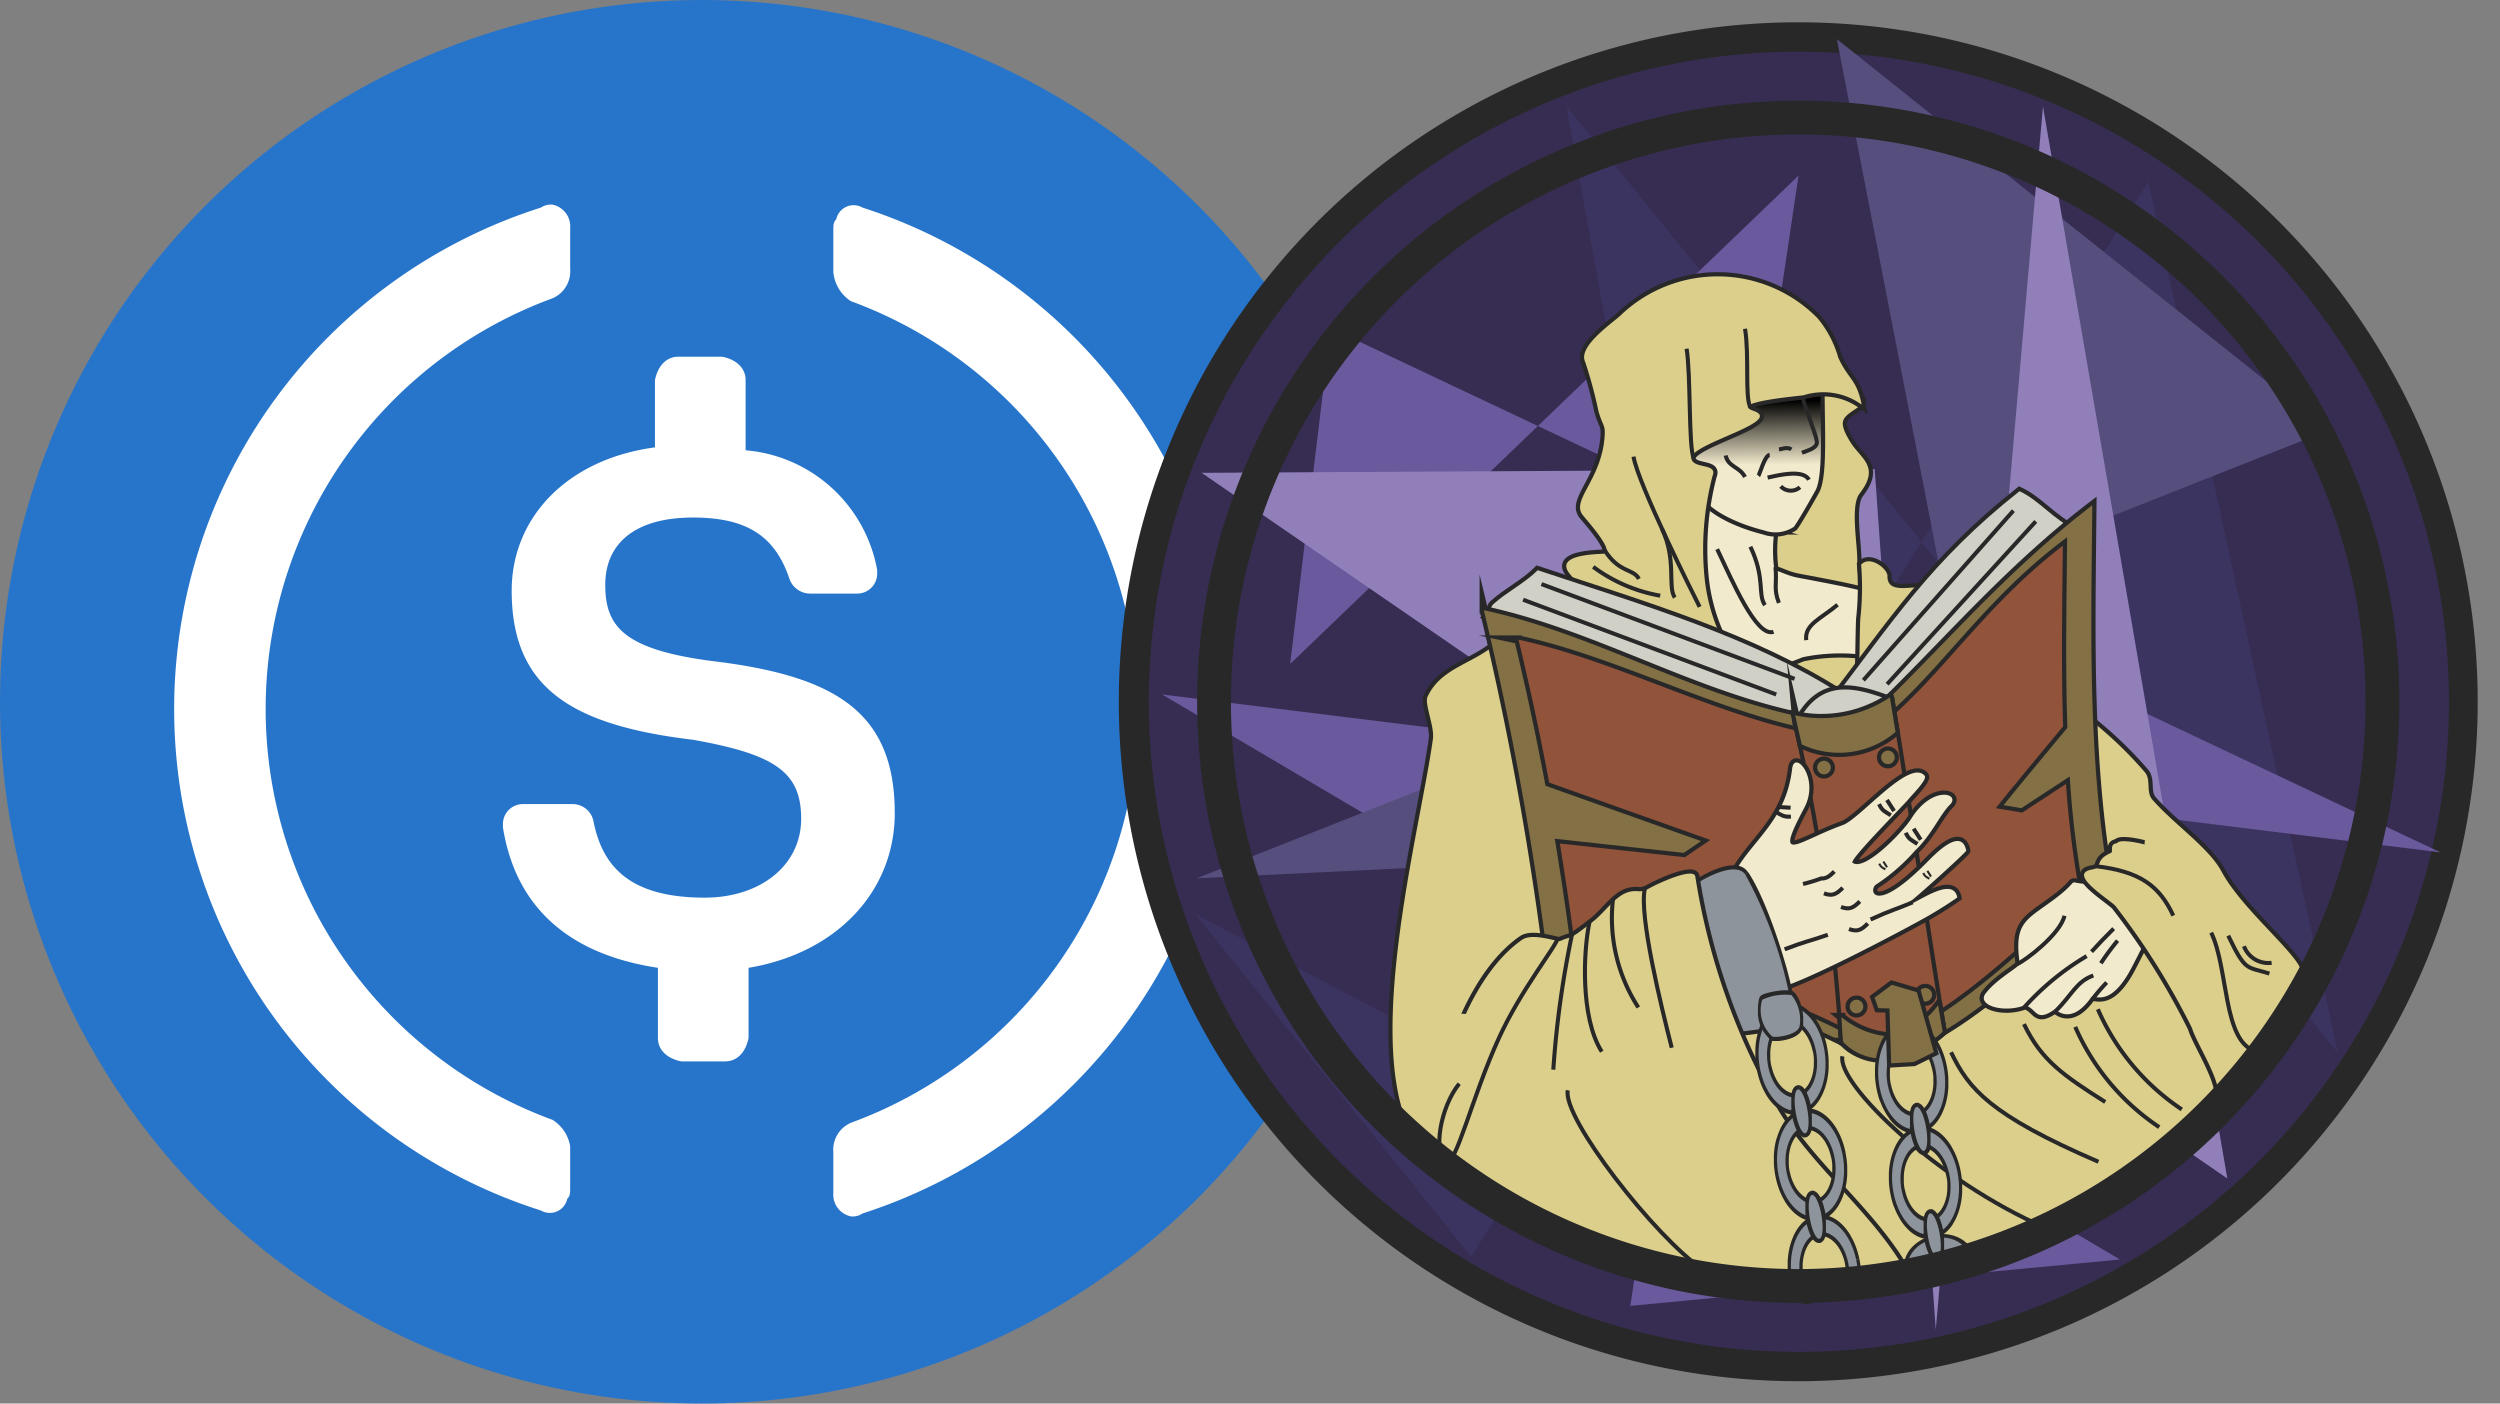 <svg xmlns="http://www.w3.org/2000/svg" xmlns:xlink="http://www.w3.org/1999/xlink" width="114" height="64" viewBox="0 0 114 64">
  <rect x="0" y="0" width="114" height="64" fill="#808080" stroke="none"/>
  <defs>
    <style>
      .cls-1 {
        fill: #fff;
      }

      .cls-2 {
        clip-path: url(#clip-path);
      }

      .cls-3 {
        fill: #2775ca;
      }

      .cls-4 {
        clip-path: url(#clip-path-2);
      }

      .cls-12, .cls-16, .cls-22, .cls-23, .cls-24, .cls-25, .cls-5 {
        fill: none;
        stroke: #282829;
        stroke-miterlimit: 22.926;
      }

      .cls-5 {
        stroke-width: 3.704px;
      }

      .cls-10, .cls-11, .cls-12, .cls-13, .cls-14, .cls-15, .cls-16, .cls-17, .cls-18, .cls-19, .cls-21, .cls-24, .cls-25, .cls-5, .cls-6, .cls-8, .cls-9 {
        fill-rule: evenodd;
      }

      .cls-6, .cls-7 {
        fill: #372d52;
      }

      .cls-8 {
        fill: #3b3461;
      }

      .cls-9 {
        fill: #6b599d;
      }

      .cls-10 {
        fill: #564f7e;
      }

      .cls-11 {
        fill: #917fba;
      }

      .cls-12 {
        stroke-width: 0.385px;
      }

      .cls-13 {
        fill: #dccf8b;
      }

      .cls-14 {
        fill: #f2eacd;
      }

      .cls-15 {
        fill: url(#linear-gradient);
      }

      .cls-16, .cls-22 {
        stroke-width: 0.185px;
      }

      .cls-17 {
        fill: #d0d0c6;
      }

      .cls-18 {
        fill: #837045;
      }

      .cls-19 {
        fill: #91533a;
      }

      .cls-20 {
        fill: #282829;
      }

      .cls-21 {
        fill: #8e949b;
      }

      .cls-23, .cls-24 {
        stroke-width: 0.096px;
      }

      .cls-25 {
        stroke-width: 1.542px;
      }
    </style>
    <clipPath id="clip-path">
      <circle id="Ellipse_1805" data-name="Ellipse 1805" class="cls-1" cx="32" cy="32" r="32" transform="translate(-23609 -24761)"/>
    </clipPath>
    <clipPath id="clip-path-2">
      <circle id="Ellipse_1806" data-name="Ellipse 1806" class="cls-1" cx="32" cy="32" r="32" transform="translate(-23559 -24761)"/>
    </clipPath>
    <linearGradient id="linear-gradient" x1="0.549" y1="0.177" x2="0.554" y2="0.577" gradientUnits="objectBoundingBox">
      <stop offset="0"/>
      <stop offset="1" stop-color="#f2eacd"/>
    </linearGradient>
  </defs>
  <g id="Group_12925" data-name="Group 12925" transform="translate(23609 24761)">
    <g id="Mask_Group_476" data-name="Mask Group 476" class="cls-2">
      <g id="usd-coin-usdc-logo" transform="translate(-23609 -24761)">
        <path id="Path_29057" data-name="Path 29057" class="cls-3" d="M32,64A32,32,0,1,0,0,32,31.923,31.923,0,0,0,32,64Z"/>
        <path id="Path_29058" data-name="Path 29058" class="cls-1" d="M40.8,37.067c0-4.667-2.8-6.267-8.4-6.933-4-.533-4.8-1.6-4.8-3.467s1.333-3.067,4-3.067c2.4,0,3.733.8,4.4,2.8a1,1,0,0,0,.933.667h2.133A.911.911,0,0,0,40,26.133V26a6.661,6.661,0,0,0-6-5.467v-3.2c0-.533-.4-.933-1.067-1.067h-2c-.533,0-.933.4-1.067,1.067V20.4c-4,.533-6.533,3.2-6.533,6.533,0,4.4,2.667,6.133,8.267,6.8,3.733.667,4.933,1.467,4.933,3.6s-1.867,3.6-4.4,3.6c-3.467,0-4.667-1.467-5.067-3.467a.974.974,0,0,0-.933-.8H23.867a.911.911,0,0,0-.933.933v.133c.533,3.333,2.667,5.733,7.067,6.4v3.2c0,.533.4.933,1.067,1.067h2c.533,0,.933-.4,1.067-1.067v-3.2c4-.667,6.667-3.467,6.667-7.067Z"/>
        <path id="Path_29059" data-name="Path 29059" class="cls-1" d="M25.2,51.067a19.952,19.952,0,0,1,0-37.467,1.338,1.338,0,0,0,.8-1.333V10.4a1.013,1.013,0,0,0-.8-1.067.8.8,0,0,0-.533.133,23.994,23.994,0,0,0,0,45.733.811.811,0,0,0,1.2-.533C26,54.533,26,54.4,26,54.133V52.267A1.776,1.776,0,0,0,25.2,51.067Zm14.133-41.6a.811.811,0,0,0-1.2.533c-.133.133-.133.267-.133.533V12.4a1.769,1.769,0,0,0,.8,1.333,19.952,19.952,0,0,1,0,37.467,1.338,1.338,0,0,0-.8,1.333V54.4a1.013,1.013,0,0,0,.8,1.067.8.8,0,0,0,.533-.133,24.1,24.1,0,0,0,0-45.867Z"/>
      </g>
    </g>
    <g id="Mask_Group_474" data-name="Mask Group 474" class="cls-4">
      <g id="Capa_x0020_1" transform="translate(-23561.969 -24764.023)">
        <g id="_2259825632336">
          <g id="Group_12735" data-name="Group 12735">
            <path id="Path_28873" data-name="Path 28873" class="cls-5" d="M34.969,5.892A29.131,29.131,0,1,0,64.1,35.023,29.131,29.131,0,0,0,34.969,5.892Z"/>
            <path id="_1" data-name="1" class="cls-6" d="M34.969,5.892A29.131,29.131,0,1,0,64.1,35.023,29.131,29.131,0,0,0,34.969,5.892Z"/>
          </g>
          <circle id="Ellipse_2430" data-name="Ellipse 2430" class="cls-7" cx="29.63" cy="29.63" r="29.63" transform="matrix(0.997, 0.083, -0.083, 0.997, 7.916, 3.023)"/>
          <path id="Path_28874" data-name="Path 28874" class="cls-8" d="M20.058,60.328,7.491,44.719l26.059,13.7L24.4,7.867,59.571,51.021,50.934,11.314Z"/>
          <path id="Path_28875" data-name="Path 28875" class="cls-9" d="M64.253,41.891l-58.293-7.2L49.639,60.456,27.312,62.57l7.67-51.539L11.8,33.3l1.848-15.315Z"/>
          <path id="Path_28876" data-name="Path 28876" class="cls-10" d="M59.127,22.654,36.731,4.808l7.088,36.5L7.537,43.074Z"/>
          <path id="Path_28877" data-name="Path 28877" class="cls-11" d="M7.764,24.584l30.691-.169L41.24,63.656l4.888-55.78,8.407,48.887Z"/>
          <g id="Group_12736" data-name="Group 12736">
            <path id="Path_28878" data-name="Path 28878" class="cls-12" d="M37.86,21.474c-.762.572-1.2.579-.529,1.687.471.778,1.4,1.124.436,2.365-.439.564-.087,2.329-.107,3.1-.008.309.077.865.077,1.31,0,.56-.138.385-.777.484a15.475,15.475,0,0,1-4.2-.752c-.321-.62.628-5.565.931-6.348.458-1.186.1-1.962,1.381-2.616.8-.407,1.507-.817,2.25.062.2.241.62.649.538.71Z"/>
            <path id="_1-2" data-name="1" class="cls-13" d="M37.86,21.474c-.762.572-1.2.579-.529,1.687.471.778,1.4,1.124.436,2.365-.439.564-.087,2.329-.107,3.1-.008.309.077.865.077,1.31,0,.56-.138.385-.777.484a15.475,15.475,0,0,1-4.2-.752c-.321-.62.628-5.565.931-6.348.458-1.186.1-1.962,1.381-2.616.8-.407,1.507-.817,2.25.062.2.241.62.649.538.71Z"/>
          </g>
          <g id="Group_12737" data-name="Group 12737">
            <path id="Path_28879" data-name="Path 28879" class="cls-12" d="M30.282,25.558c.5.1,3.61,1.2,3.58,1.829a6.276,6.276,0,0,0,.023,1.644c.167,0,.559.237,1.052.332,1.43.275,3.71.671,3.818.965.868,2.364,0,5.658-3.545,5.237-5.5-.654-4.976-1.569-5.3-6.894C29.889,28.4,29.954,25.5,30.282,25.558Z"/>
            <path id="_1-3" data-name="1" class="cls-14" d="M30.282,25.558c.5.1,3.61,1.2,3.58,1.829a6.276,6.276,0,0,0,.023,1.644c.167,0,.559.237,1.052.332,1.43.275,3.71.671,3.818.965.868,2.364,0,5.658-3.545,5.237-5.5-.654-4.976-1.569-5.3-6.894C29.889,28.4,29.954,25.5,30.282,25.558Z"/>
          </g>
          <g id="Group_12738" data-name="Group 12738">
            <path id="Path_28880" data-name="Path 28880" class="cls-12" d="M30.513,25.5c.275.77,1.715,1.417,2.9,1.709a1.523,1.523,0,0,0,1.347-.157c.073-.06.661-1.061.992-1.661.432-.783.157-3.878.253-5.056.025-.31-.69-.229-1.089-.229-1.953,0-6.332,1.011-5.293,3.559C29.835,24.2,30.49,25.439,30.513,25.5Z"/>
            <path id="_1-4" data-name="1" class="cls-15" d="M30.513,25.5c.275.77,1.715,1.417,2.9,1.709a1.523,1.523,0,0,0,1.347-.157c.073-.06.661-1.061.992-1.661.432-.783.157-3.878.253-5.056.025-.31-.69-.229-1.089-.229-1.953,0-6.332,1.011-5.293,3.559C29.835,24.2,30.49,25.439,30.513,25.5Z"/>
          </g>
          <g id="Group_12739" data-name="Group 12739">
            <path id="Path_28881" data-name="Path 28881" class="cls-16" d="M41.152,59.377c-3.214-3.873-7.086-8.589-6.815-9.821"/>
          </g>
          <g id="Group_12740" data-name="Group 12740">
            <path id="Path_28882" data-name="Path 28882" class="cls-12" d="M23.97,30.447c2.275.388,5.788,2.343,7.726,2.495,1.7.134,1.294,1.174,3.524.237a8.237,8.237,0,0,1,3.1-.042c2.368.328,3.367-2.842,3.66-2.607,2.052,1.65,3.565,3.157,5.679,4.85a18.093,18.093,0,0,1,3.13,2.875c.275.358.023.888.335,1.242,1.026,1.162,2.555,2.171,3.15,3.275.967,1.794,3.666,3.9,3.658,4.65-.033,3.218-5.368,7.113-9.925,10.469-5.182,3.818-12.254,4.587-18.477,3.668-4.135-.61-7.881-2.933-11.146-5.54-3.916-3.127-.72-14.64-.073-19.3.079-.568-.4-1.615-.243-1.933.839-1.759,3.065-1.426,4.152-3.756.129-.277,1.425-.607,1.75-.581Z"/>
            <path id="_1-5" data-name="1" class="cls-13" d="M23.97,30.447c2.275.388,5.788,2.343,7.726,2.495,1.7.134,1.294,1.174,3.524.237a8.237,8.237,0,0,1,3.1-.042c2.368.328,3.367-2.842,3.66-2.607,2.052,1.65,3.565,3.157,5.679,4.85a18.093,18.093,0,0,1,3.13,2.875c.275.358.023.888.335,1.242,1.026,1.162,2.555,2.171,3.15,3.275.967,1.794,3.666,3.9,3.658,4.65-.033,3.218-5.368,7.113-9.925,10.469-5.182,3.818-12.254,4.587-18.477,3.668-4.135-.61-7.881-2.933-11.146-5.54-3.916-3.127-.72-14.64-.073-19.3.079-.568-.4-1.615-.243-1.933.839-1.759,3.065-1.426,4.152-3.756.129-.277,1.425-.607,1.75-.581Z"/>
          </g>
          <g id="Group_12741" data-name="Group 12741">
            <path id="Path_28883" data-name="Path 28883" class="cls-12" d="M32.443,33.687a8.368,8.368,0,0,1-1.759-4.457,13.175,13.175,0,0,1,.378-4.509c.245-.593-.885-.3-.962-.784-.107-.679,4.268-1.681,2.829-2.179-1.174-.407,2.114-.677,2.289-.713a2.993,2.993,0,0,1,2.642.428c-.227-1.164-.616-1.148-1.065-2.139a4.938,4.938,0,0,0-.937-1.79,6.391,6.391,0,0,0-9.015-.113c-.5.432-1.914,1.419-1.591,2.092a20.6,20.6,0,0,1,.611,2.266c.2.674.31.6.28,1.092-.121,2-1.532,2.929-1.007,3.62.178.235,1.56,1.739.941,1.772-.48.026-2.193.072-1.538.9,1.414,1.785,3.05,2.1,5.093,3.041a12.873,12.873,0,0,0,2.811,1.474Z"/>
            <path id="_1-6" data-name="1" class="cls-13" d="M32.443,33.687a8.368,8.368,0,0,1-1.759-4.457,13.175,13.175,0,0,1,.378-4.509c.245-.593-.885-.3-.962-.784-.107-.679,4.268-1.681,2.829-2.179-1.174-.407,2.114-.677,2.289-.713a2.993,2.993,0,0,1,2.642.428c-.227-1.164-.616-1.148-1.065-2.139a4.938,4.938,0,0,0-.937-1.79,6.391,6.391,0,0,0-9.015-.113c-.5.432-1.914,1.419-1.591,2.092a20.6,20.6,0,0,1,.611,2.266c.2.674.31.6.28,1.092-.121,2-1.532,2.929-1.007,3.62.178.235,1.56,1.739.941,1.772-.48.026-2.193.072-1.538.9,1.414,1.785,3.05,2.1,5.093,3.041a12.873,12.873,0,0,0,2.811,1.474Z"/>
          </g>
          <g id="Group_12742" data-name="Group 12742">
            <path id="Path_28884" data-name="Path 28884" class="cls-12" d="M36.888,34.655c-4.049-2.581-8.918-4.008-13.8-5.63-.6.6-1.419,1-2.024,1.55-.157.144-.1.385-.26.542l15.571,5.54.514-2Z"/>
            <path id="_1-7" data-name="1" class="cls-17" d="M36.888,34.655c-4.049-2.581-8.918-4.008-13.8-5.63-.6.6-1.419,1-2.024,1.55-.157.144-.1.385-.26.542l15.571,5.54.514-2Z"/>
          </g>
          <g id="Group_12743" data-name="Group 12743">
            <path id="Path_28885" data-name="Path 28885" class="cls-12" d="M37.722,33.723c.047-.244.044-1.923.078-2.492a13.047,13.047,0,0,0,.037-2.46c.4-.439,1.2.186,1.2.512-.025,1.045,1.626.2,1.972.686.214.3-1.109,2.072-1.393,2.35-.4.389-1.3,1.489-1.89,1.4Z"/>
            <path id="_1-8" data-name="1" class="cls-13" d="M37.722,33.723c.047-.244.044-1.923.078-2.492a13.047,13.047,0,0,0,.037-2.46c.4-.439,1.2.186,1.2.512-.025,1.045,1.626.2,1.972.686.214.3-1.109,2.072-1.393,2.35-.4.389-1.3,1.489-1.89,1.4Z"/>
          </g>
          <g id="Group_12744" data-name="Group 12744">
            <path id="Path_28886" data-name="Path 28886" class="cls-12" d="M36.355,35.192c2.925-3.808,4.669-6.58,8.705-9.771.92.434,1.517,1.277,2.567,1.772-4.248,3.507-5.858,6.2-10.106,9.7Z"/>
            <path id="_1-9" data-name="1" class="cls-17" d="M36.355,35.192c2.925-3.808,4.669-6.58,8.705-9.771.92.434,1.517,1.277,2.567,1.772-4.248,3.507-5.858,6.2-10.106,9.7Z"/>
          </g>
          <g id="Group_12745" data-name="Group 12745">
            <path id="Path_28887" data-name="Path 28887" class="cls-12" d="M20.631,30.845a147.473,147.473,0,0,1,2.952,16.193,33.788,33.788,0,0,1,13.437,3.5c1.571,1.707,5.114.112,12.2-6.906-1.056-5.711-.9-11.652-.842-17.569-3.673,2.814-6.266,5.844-9.229,8.766.393,1.2-1.261,1.311-1.984,1.577-.631.232-1.676-.608-2.249-.731-4.943-1.063-9.343-3.764-14.285-4.827Z"/>
            <path id="_1-10" data-name="1" class="cls-18" d="M20.631,30.845a147.473,147.473,0,0,1,2.952,16.193,33.788,33.788,0,0,1,13.437,3.5c1.571,1.707,5.114.112,12.2-6.906-1.056-5.711-.9-11.652-.842-17.569-3.673,2.814-6.266,5.844-9.229,8.766.393,1.2-1.261,1.311-1.984,1.577-.631.232-1.676-.608-2.249-.731-4.943-1.063-9.343-3.764-14.285-4.827Z"/>
          </g>
          <g id="Group_12746" data-name="Group 12746">
            <path id="Path_28888" data-name="Path 28888" class="cls-16" d="M46.265,59.022c-4.973-2.144-9.553-6.6-9.281-7.833"/>
          </g>
          <g id="Group_12747" data-name="Group 12747">
            <path id="Path_28889" data-name="Path 28889" class="cls-12" d="M22.212,32.191c.523,2.154.988,4.333,1.4,6.518l7.349,2.615-1.164.789-5.7-.625c.286,1.734.538,3.465.755,5.184A30.215,30.215,0,0,1,36.868,49.8c1.4,1.526,4.574.1,10.91-6.176a44.336,44.336,0,0,1-.6-4.853l-1.993,1.306-1.2-.2c.011-.068,3.062-3.733,3.062-3.733-.09-2.729-.039-5.485-.013-8.235-3.391,2.6-5.306,5.606-7.813,7.8A8.3,8.3,0,0,1,37.3,36.86c-.617.141-1.5-.322-2.145-.461-4.275-.919-8.673-3.289-12.947-4.208Z"/>
            <path id="_1-11" data-name="1" class="cls-19" d="M22.212,32.191c.523,2.154.988,4.333,1.4,6.518l7.349,2.615-1.164.789-5.7-.625c.286,1.734.538,3.465.755,5.184A30.215,30.215,0,0,1,36.868,49.8c1.4,1.526,4.574.1,10.91-6.176a44.336,44.336,0,0,1-.6-4.853l-1.993,1.306-1.2-.2c.011-.068,3.062-3.733,3.062-3.733-.09-2.729-.039-5.485-.013-8.235-3.391,2.6-5.306,5.606-7.813,7.8A8.3,8.3,0,0,1,37.3,36.86c-.617.141-1.5-.322-2.145-.461-4.275-.919-8.673-3.289-12.947-4.208Z"/>
          </g>
          <g id="Group_12748" data-name="Group 12748">
            <path id="Path_28890" data-name="Path 28890" class="cls-12" d="M34.893,35.923A89.4,89.4,0,0,1,37.02,50.536a13.516,13.516,0,0,0,1.413.4,3.712,3.712,0,0,0,3.12-.864c-.856-5.15-1.489-9.732-2.344-14.882-.8.994-2.2,1.387-4.316.735Z"/>
            <path id="_1-12" data-name="1" class="cls-19" d="M34.893,35.923A89.4,89.4,0,0,1,37.02,50.536a13.516,13.516,0,0,0,1.413.4,3.712,3.712,0,0,0,3.12-.864c-.856-5.15-1.489-9.732-2.344-14.882-.8.994-2.2,1.387-4.316.735Z"/>
          </g>
          <g id="Group_12749" data-name="Group 12749">
            <path id="Path_28891" data-name="Path 28891" class="cls-12" d="M35.084,35.726c.994-1.648,2.35-1.405,3.936-.818a3,3,0,0,1-1.71,1.325A2.749,2.749,0,0,1,35.084,35.726Z"/>
            <path id="_1-13" data-name="1" class="cls-17" d="M35.084,35.726c.994-1.648,2.35-1.405,3.936-.818a3,3,0,0,1-1.71,1.325A2.749,2.749,0,0,1,35.084,35.726Z"/>
          </g>
          <g id="Group_12750" data-name="Group 12750">
            <path id="Path_28892" data-name="Path 28892" class="cls-12" d="M31.7,43.664c.688-2.154,2.661-2.813,2.991-5.586.1-.882,1.276.428.548,1.79-1.422,2.662-.306,1.522,1.765.777.79-.284,3.044-3.05,3.729-2.248.137.161-.55.842-.733,1.064-.234.285-2.716,2.773-2.559,2.9.539.431,2.3-1.4,2.683-2.006.963-1.549,2.265-1.143,1.762-.64-.465.465-.839,1.381-1.585,2.088a8.766,8.766,0,0,1-1.772,1.546c-.377.22-.154,1.478,2.285-.98.4-.407,1.593-1.651,1.815-.558.013.062-2.373,2.225-2.719,2.452.151.214,2.086-1.425,2.312-.317,0,0-.47.34-1.219.779-.8.47-6.709,3.644-7.484,3.454-1.309-.321-1.4-2.543-1.768-3.848a1.489,1.489,0,0,1-.051-.666Z"/>
            <path id="_1-14" data-name="1" class="cls-14" d="M31.7,43.664c.688-2.154,2.661-2.813,2.991-5.586.1-.882,1.276.428.548,1.79-1.422,2.662-.306,1.522,1.765.777.79-.284,3.044-3.05,3.729-2.248.137.161-.55.842-.733,1.064-.234.285-2.716,2.773-2.559,2.9.539.431,2.3-1.4,2.683-2.006.963-1.549,2.265-1.143,1.762-.64-.465.465-.839,1.381-1.585,2.088a8.766,8.766,0,0,1-1.772,1.546c-.377.22-.154,1.478,2.285-.98.4-.407,1.593-1.651,1.815-.558.013.062-2.373,2.225-2.719,2.452.151.214,2.086-1.425,2.312-.317,0,0-.47.34-1.219.779-.8.47-6.709,3.644-7.484,3.454-1.309-.321-1.4-2.543-1.768-3.848a1.489,1.489,0,0,1-.051-.666Z"/>
          </g>
          <g id="Group_12751" data-name="Group 12751">
            <path id="Path_28893" data-name="Path 28893" class="cls-12" d="M34.829,35.642c.1.438.2.887.3,1.325a3.968,3.968,0,0,0,4.276-.567l-.258-1.574A5.639,5.639,0,0,1,34.829,35.642Z"/>
            <path id="_1-15" data-name="1" class="cls-18" d="M34.829,35.642c.1.438.2.887.3,1.325a3.968,3.968,0,0,0,4.276-.567l-.258-1.574A5.639,5.639,0,0,1,34.829,35.642Z"/>
          </g>
          <g id="Group_12752" data-name="Group 12752">
            <path id="Path_28894" data-name="Path 28894" class="cls-20" d="M32.665,42.774l-.221.257h0l-.034-.041-.041-.036-.049-.031-.057-.025L32.2,42.88l-.073-.012-.08-.005-.086,0-.091.008-.1.015-.1.021-.1.026-.1.032L31.362,43l-.106.04-.106.044-.106.047-.1.05-.1.052-.1.054-.1.055-.094.055-.09.055-.085.055-.079.054-.073.052-.066.05-.059.047-.05.043L30,43.791l-.03.031-.017.02-.217-.263.039-.049.045-.047.052-.048.059-.05L30,43.332l.072-.054.079-.056.085-.057.09-.058.095-.058.1-.058.1-.057.106-.056.108-.055.11-.052.112-.05.113-.047.113-.043.113-.039.113-.034.112-.029.11-.023.109-.017.106-.01.1,0,.1.007.1.016.094.027.09.039.085.053.078.069.069.085h0Zm2.116,5.973-.292.067h0l-.02-.131-.024-.142-.029-.152-.034-.161-.038-.17-.042-.178-.046-.184-.05-.191-.053-.2-.056-.2-.059-.2-.062-.208-.065-.21-.067-.212-.07-.212-.072-.213-.074-.212-.075-.211-.077-.209-.078-.206-.079-.2-.08-.2-.081-.193-.081-.187L33,44.051l-.081-.174-.081-.166-.08-.157-.079-.147-.078-.137-.077-.126-.075-.114.221-.257.083.125.083.136.084.146.084.156.084.164.084.172.084.18.084.187.083.193.083.2.082.2.081.207.08.21.078.213.077.215.075.216.073.216.071.216.069.215.066.214.064.211.061.208.058.2.054.2.051.2.047.19.043.183.039.176.035.169.031.16.026.151.021.142h0Zm-2.467,1.518-.029-.384h0l.1-.013.1-.012.1-.013.1-.013.105-.013.105-.014.1-.015.1-.016.1-.017.1-.018.1-.02.1-.021.1-.023.092-.025.089-.027.085-.029.081-.032.076-.034.071-.036.066-.039.06-.041.054-.043.047-.045.041-.046.034-.047.028-.049.022-.05.016-.053.011-.056.006-.062V48.89l-.007-.076.292-.067.011.118v.115l-.01.111-.021.106-.031.1-.041.093-.049.085-.056.077-.062.07-.067.064-.072.058-.077.052-.081.047-.084.043-.088.039-.091.036-.094.033-.1.03-.1.027-.1.025-.1.023-.1.021-.105.019-.106.017-.107.016-.107.015-.107.014-.106.013-.105.013-.1.013-.1.012-.1.012h0Zm-2.577-6.686.217.263h0l.01-.016-.01.051-.012.095-.009.129-.006.158v.183l0,.205.008.225.013.242.019.256.025.268.031.278.037.285.044.29.051.292.058.293.066.29.074.285.082.278.09.269.1.257.106.242.115.226.123.207.132.185.14.162.149.138.158.112.167.084.178.055.19.025.2-.009.029.384-.241.01-.23-.03-.217-.067-.2-.1-.19-.135-.177-.163-.163-.189-.15-.211-.138-.231-.127-.248-.116-.263-.105-.275-.1-.286-.086-.294L30,47.48l-.069-.3-.061-.3-.053-.3-.046-.3-.038-.295-.032-.287-.025-.277-.019-.265-.014-.251-.008-.234,0-.216v-.2l.006-.173.011-.15.016-.127.023-.109.05-.111h0Z"/>
            <path id="_1-16" data-name="1" class="cls-21" d="M29.847,43.71c.245-.341,2.2-1.54,2.708-.808a19.458,19.458,0,0,1,2.081,5.878c.146,1.068-1.268,1.158-2.335,1.292-2.437.306-2.684-6.043-2.454-6.362Z"/>
          </g>
          <g id="Group_12753" data-name="Group 12753">
            <path id="Path_28895" data-name="Path 28895" class="cls-12" d="M36.936,49.4c.034.438.044.9.084,1.137a2.447,2.447,0,0,0,2.007.743,4.634,4.634,0,0,0,2.526-1.21c-.086-.525-.12-.684-.206-1.209A4.2,4.2,0,0,1,39.433,50.3a3.882,3.882,0,0,1-2.5-.9Z"/>
            <path id="_1-17" data-name="1" class="cls-18" d="M36.936,49.4c.034.438.044.9.084,1.137a2.447,2.447,0,0,0,2.007.743,4.634,4.634,0,0,0,2.526-1.21c-.086-.525-.12-.684-.206-1.209A4.2,4.2,0,0,1,39.433,50.3a3.882,3.882,0,0,1-2.5-.9Z"/>
          </g>
          <g id="Group_12754" data-name="Group 12754">
            <path id="Path_28896" data-name="Path 28896" class="cls-12" d="M40.059,61.327c-1.62-3.079-4.685-5.139-6.305-8.218a30.688,30.688,0,0,1-3.483-10.133c-.1-.377-1.541.248-2.129.573-.423.234-.485.015-.958.167-.561.18-1.053.919-1.535,1.3q-.352.277-.695.528c-.4.292-.412.195-.838.39-.113.052-1.258-.392-1.738-.058-3.413,2.372-4.681,9.946-3.607,10.757,5.657,4.552,12.737,6.007,21.287,4.7Z"/>
            <path id="_1-18" data-name="1" class="cls-13" d="M40.059,61.327c-1.62-3.079-4.685-5.139-6.305-8.218a30.688,30.688,0,0,1-3.483-10.133c-.1-.377-1.541.248-2.129.573-.423.234-.485.015-.958.167-.561.18-1.053.919-1.535,1.3q-.352.277-.695.528c-.4.292-.412.195-.838.39-.113.052-1.258-.392-1.738-.058-3.413,2.372-4.681,9.946-3.607,10.757,5.657,4.552,12.737,6.007,21.287,4.7Z"/>
          </g>
          <g id="Group_12755" data-name="Group 12755">
            <path id="Path_28897" data-name="Path 28897" class="cls-12" d="M36.142,37.714a.309.309,0,1,1-.309.309A.309.309,0,0,1,36.142,37.714Z"/>
            <path id="_1-19" data-name="1" class="cls-18" d="M36.142,37.714a.309.309,0,1,1-.309.309A.309.309,0,0,1,36.142,37.714Z"/>
          </g>
          <g id="Group_12756" data-name="Group 12756">
            <path id="Path_28898" data-name="Path 28898" class="cls-12" d="M39.059,37.251a.309.309,0,1,1-.309.309A.309.309,0,0,1,39.059,37.251Z"/>
            <path id="_1-20" data-name="1" class="cls-18" d="M39.059,37.251a.309.309,0,1,1-.309.309A.309.309,0,0,1,39.059,37.251Z"/>
          </g>
          <g id="Group_12757" data-name="Group 12757">
            <path id="Path_28899" data-name="Path 28899" class="cls-12" d="M37.626,48.612a.309.309,0,1,1-.309.309A.309.309,0,0,1,37.626,48.612Z"/>
            <path id="_1-21" data-name="1" class="cls-18" d="M37.626,48.612a.309.309,0,1,1-.309.309A.309.309,0,0,1,37.626,48.612Z"/>
          </g>
          <g id="Group_12758" data-name="Group 12758">
            <path id="Path_28900" data-name="Path 28900" class="cls-12" d="M40.761,48.077a.309.309,0,1,1-.309.309A.309.309,0,0,1,40.761,48.077Z"/>
            <path id="_1-22" data-name="1" class="cls-18" d="M40.761,48.077a.309.309,0,1,1-.309.309A.309.309,0,0,1,40.761,48.077Z"/>
          </g>
          <g id="Group_12759" data-name="Group 12759">
            <path id="Path_28901" data-name="Path 28901" class="cls-12" d="M48.736,43.355c-2.06,0-.453-.5-2.279.815-1.158.836-1.639,1.005-1.389,2.789.021.152-1.032.672-1.562,1.377-.4.537.854.9,1.806.523.559.164.466.82,1.371.175,0,0,.694.8,1.631-.517.13-.183.759.47,1.677-1.05.275-.455.628-1.252.851-1.578.4-.593.508-.574-.478-1.671a7.553,7.553,0,0,0-1.628-.864Z"/>
            <path id="_1-23" data-name="1" class="cls-14" d="M48.736,43.355c-2.06,0-.453-.5-2.279.815-1.158.836-1.639,1.005-1.389,2.789.021.152-1.032.672-1.562,1.377-.4.537.854.9,1.806.523.559.164.466.82,1.371.175,0,0,.694.8,1.631-.517.13-.183.759.47,1.677-1.05.275-.455.628-1.252.851-1.578.4-.593.508-.574-.478-1.671a7.553,7.553,0,0,0-1.628-.864Z"/>
          </g>
          <g id="Group_12760" data-name="Group 12760">
            <path id="Path_28902" data-name="Path 28902" class="cls-12" d="M54.081,53.139c.321-.618-.974-2.573-1.153-3.231a32.968,32.968,0,0,0-3.505-5.588c-.4-.376-2.172-1.458-1.06-1.646.535-.091.087-.425.867-.758.13-.056-.1-.4.278-.443.161-.312,2.324.242,2.914.753,1.353,1.172,3.716,3.245,4.7,5.109a4.217,4.217,0,0,1,.379.956c.112.459-1.665,3.509-2.519,4.007-.028.016-.914.861-.9.84Z"/>
            <path id="_1-24" data-name="1" class="cls-13" d="M54.081,53.139c.321-.618-.974-2.573-1.153-3.231a32.968,32.968,0,0,0-3.505-5.588c-.4-.376-2.172-1.458-1.06-1.646.535-.091.087-.425.867-.758.13-.056-.1-.4.278-.443.161-.312,2.324.242,2.914.753,1.353,1.172,3.716,3.245,4.7,5.109a4.217,4.217,0,0,1,.379.956c.112.459-1.665,3.509-2.519,4.007-.028.016-.914.861-.9.84Z"/>
          </g>
          <g id="Group_12761" data-name="Group 12761">
            <path id="Path_28903" data-name="Path 28903" class="cls-20" d="M40.537,54.072l-.078-.37h0l.047-.018.045-.022.044-.025.042-.029.041-.032.039-.035.038-.038.036-.041.035-.044.033-.047.032-.05.03-.053.028-.055.027-.058.025-.06.023-.063.021-.065.019-.067.017-.069.015-.071.012-.072.01-.074.008-.075.005-.077,0-.078v-.079l0-.08,0-.08-.007-.081-.01-.081L41.1,51.9l-.016-.082.287-.1.018.1.015.1.012.1.009.1.006.1,0,.1V52.4l0,.094-.006.092-.009.091-.012.09-.015.088-.018.087-.021.085-.023.083-.026.081-.029.079-.031.077-.034.074-.037.071-.039.069-.042.065-.044.062-.047.059-.049.055-.052.052-.054.048-.056.044-.058.039-.06.035-.062.03-.064.025h0Zm-1.624-1.49.287-.1h0l.018.081.02.079.023.077.025.075.027.073.029.07.031.068.032.065.034.063.036.06.037.057.038.054.04.051.041.048.042.045.043.042.044.039.044.036.045.033.046.029.046.026.047.022.047.019.047.015.047.012.047.008.047,0h.048l.047,0,.047-.007.047-.011.047-.015.078.37-.065.02-.065.015-.066.009-.066,0H40.21l-.065-.006L40.08,54.1l-.064-.016-.063-.02-.062-.025-.061-.029-.06-.034-.059-.038-.058-.042-.057-.046L39.54,53.8l-.054-.053-.052-.057-.051-.06-.049-.063-.047-.067-.045-.07L39.2,53.36l-.041-.076-.039-.079-.037-.082-.034-.084-.032-.087-.03-.089-.027-.092-.024-.094-.021-.1h0Zm.831-2.35.078.37h0l-.047.018-.045.022-.044.025-.042.029-.041.032-.039.035-.038.038-.037.041-.035.044-.033.047-.032.05-.03.053-.028.055-.027.058-.025.06-.023.063-.021.065-.019.067-.017.069-.015.071-.012.072-.01.074-.008.075-.005.077,0,.078V52l0,.08,0,.08.007.081.01.081.013.082.016.082-.287.1-.018-.1-.015-.1-.012-.1-.009-.1-.006-.1,0-.1v-.095l0-.094.006-.092.009-.091.012-.09.015-.088.018-.087.021-.085.023-.083.026-.081.029-.079.031-.077.034-.074.037-.071.039-.069.042-.065.044-.062.047-.059.049-.055.052-.052.054-.048.056-.044.058-.039.06-.035.062-.03.064-.025h0Zm1.624,1.49-.287.1h0l-.018-.081-.02-.079-.023-.077L41,51.508l-.027-.073-.029-.07-.031-.068-.032-.065-.034-.063-.036-.06-.037-.057L40.732,51l-.04-.051-.041-.048-.042-.045-.043-.042-.044-.039-.044-.036-.045-.033-.046-.029-.046-.026-.047-.022-.047-.019-.047-.015-.047-.012-.047-.008-.047,0h-.048l-.047,0-.047.007-.047.011-.047.015-.078-.37.065-.02.065-.015.066-.009.066,0h.065l.065.006.065.011.064.016.063.02.062.025.061.029.06.034.059.038.058.042.057.046.055.049.054.053.052.057.051.06.049.063.047.067.045.07.043.073.041.076.039.079.037.082.034.084.032.087.03.089.027.092.024.094.021.1h0Zm-.71,2.938-.078-.37h0l.065-.026.063-.031.061-.035.059-.04.057-.045.055-.049.053-.053.051-.058.049-.062.047-.066.044-.069.042-.073.039-.077.037-.08.034-.083.032-.086.029-.089.026-.092.023-.095.02-.1.017-.1.014-.1.011-.1.007-.105,0-.107v-.108l0-.109-.006-.11-.01-.111-.014-.112L41.47,51.8l-.021-.113.287-.1.024.128.02.128.016.127.012.127.007.126,0,.125v.124l0,.123-.008.121-.012.119-.016.118-.02.116-.023.113-.027.111-.031.108-.034.106-.038.1-.041.1-.044.1-.048.093-.051.089-.054.085-.057.081-.061.076-.064.072-.067.067-.07.062-.073.057-.075.051-.078.045-.08.039-.083.033h0ZM38.546,52.71l.287-.1h0l.025.111.028.108.031.106.034.1.037.1.039.1.042.093.044.09.047.086.049.082.051.079.053.075.055.071.056.067.058.063L39.54,54l.06.054.062.05.063.045.063.04.064.036.065.031.065.026.066.021.066.016.066.011.067.006h.067l.067,0,.067-.009.066-.015.066-.02.078.37-.084.026-.085.019-.085.012-.085.005h-.085l-.084-.008-.084-.014-.083-.02L39.9,54.65l-.081-.032-.08-.038-.078-.044-.077-.049-.075-.054-.074-.059-.072-.064-.07-.069-.068-.074-.066-.078L39.1,54l-.061-.087-.059-.091-.056-.1-.054-.1-.051-.1-.048-.107-.045-.11L38.68,53.2l-.039-.117-.035-.12-.032-.123-.028-.126h0Zm1.077-3.067.078.37h0l-.065.026-.063.031-.061.035-.059.04-.057.045-.055.049-.053.053-.051.058-.049.062-.047.066-.044.07-.042.073-.039.077-.037.08-.034.083-.032.086-.029.089-.026.092-.023.095-.02.1-.017.1-.014.1-.011.1-.007.105,0,.107v.108l0,.109.006.11.01.111.014.112.017.112.021.113-.287.1-.024-.128-.02-.128-.016-.127-.012-.127-.007-.126,0-.125v-.124l0-.123.008-.121.012-.119.016-.118.02-.116.023-.113.027-.111.031-.108.034-.106.038-.1.041-.1.044-.1.048-.093.051-.089.054-.085.057-.081.061-.076L39.1,50l.067-.067.07-.062.072-.057.075-.051.078-.045.08-.039.083-.033h0Zm2.112,1.949-.287.1h0l-.025-.111-.028-.108-.031-.106-.034-.1-.037-.1-.039-.1-.042-.093-.044-.09-.047-.086-.049-.082-.051-.079-.053-.075-.055-.071-.056-.067-.058-.063-.059-.058-.06-.054-.062-.05-.063-.045-.063-.04-.064-.036-.065-.031-.065-.026L40.233,50l-.066-.016-.066-.011-.067-.006h-.067l-.067,0-.067.009-.066.015-.066.02-.078-.37.084-.026.085-.019.085-.012.085-.005h.085l.084.008.083.014.083.02.082.027.081.032.08.038.078.044.077.049.075.054.074.059.072.064.07.069.068.074.066.078.064.083.061.087.059.091.056.1.054.1.051.1.048.107.045.11.042.114.039.117.035.12.032.123.028.126h0Z"/>
            <path id="_1-25" data-name="1" class="cls-21" d="M41.225,51.771c.2.958-.128,1.906-.727,2.116s-1.244-.4-1.442-1.354.128-1.906.727-2.116S41.027,50.812,41.225,51.771Zm.367-.129c.264,1.283-.171,2.551-.973,2.832s-1.665-.53-1.93-1.813.171-2.551.973-2.832S41.328,50.359,41.592,51.642Z"/>
          </g>
          <g id="Group_12762" data-name="Group 12762">
            <path id="Path_28904" data-name="Path 28904" class="cls-12" d="M39.129,49.009l-.509-.015-.17-.478.787-.586,1.142.339L41.151,51l-.91.448-1.034.062Z"/>
            <path id="_1-26" data-name="1" class="cls-18" d="M39.129,49.009l-.509-.015-.17-.478.787-.586,1.142.339L41.151,51l-.91.448-1.034.062Z"/>
          </g>
          <g id="Group_12763" data-name="Group 12763">
            <path id="Path_28905" data-name="Path 28905" class="cls-20" d="M41.17,58.871l-.078-.37h0l.047-.018.045-.022.044-.025.042-.029.041-.032.039-.035.038-.038.036-.041.035-.044.033-.047.032-.05.03-.053.028-.055.027-.058.025-.06.023-.063.021-.065L41.7,57.7l.017-.069.015-.071.012-.072.01-.074.008-.075.005-.077,0-.078v-.079l0-.08,0-.08-.007-.081-.01-.081L41.73,56.7l-.016-.082.287-.1.018.1.015.1.012.1.009.1.006.1,0,.1v.095l0,.094-.006.092-.009.091-.012.09-.015.088L42,57.737l-.021.085-.023.083-.026.081-.029.079-.031.077-.034.074-.037.071-.039.069-.042.065-.044.062-.047.059-.049.055-.052.052-.054.048-.056.044-.058.039-.06.035-.062.03-.064.025h0Zm-1.624-1.49.287-.1h0l.018.081.02.079.023.077.025.075.027.073.029.07.031.068.032.065.034.063.036.06.037.057.038.054.04.051.041.048.042.045.043.042.044.039.044.036.045.033.046.029.046.026.047.022.047.019.047.015.047.012.047.008.047,0H40.9l.047,0L41,58.526l.047-.011.047-.015.078.37-.065.02-.065.015-.066.009-.066,0h-.065l-.065-.006-.065-.011-.064-.016-.063-.02-.062-.025-.061-.029-.06-.034-.059-.038-.058-.042-.057-.046-.055-.049-.054-.053-.052-.057-.051-.06-.049-.063L39.92,58.3l-.045-.07-.043-.073-.041-.076-.039-.079-.037-.082-.034-.084-.032-.087-.03-.089-.027-.092-.024-.094-.021-.1h0Zm.831-2.35.078.37h0l-.047.018-.045.022-.044.025-.042.029-.041.032-.039.035-.038.038-.036.041-.035.044-.033.047-.032.05-.03.053-.028.055-.027.058-.025.06-.023.063-.021.065-.019.067-.017.069-.015.071-.012.072-.01.074-.008.075-.005.077,0,.078V56.8l0,.08,0,.08.007.081.01.081.013.082.016.082-.287.1-.018-.1-.015-.1-.012-.1-.009-.1-.006-.1,0-.1v-.095l0-.094.006-.092.009-.091.012-.09.015-.088.018-.087.021-.085L39.592,56l.026-.081.029-.079.031-.077.034-.074.037-.071.039-.069.042-.065.044-.062.047-.059.049-.055.052-.052.054-.048.056-.044.058-.039.06-.035.062-.03.064-.025h0ZM42,56.521l-.287.1h0l-.018-.081-.02-.079-.023-.077-.025-.075-.027-.073-.029-.07-.031-.068-.032-.065-.034-.063-.036-.06-.037-.057-.038-.054-.04-.051-.041-.048-.042-.045L41.2,55.61l-.044-.039-.044-.036-.045-.033-.046-.029-.046-.026-.047-.022-.047-.019-.047-.015-.047-.012-.047-.008-.047,0h-.048l-.047,0-.047.007-.047.011-.047.015-.078-.37.065-.02L40.508,55l.066-.009.066,0H40.7l.065.006.065.011.064.016.063.02.062.025.061.029.06.034.059.038.058.042.057.046.055.049.054.053.052.057.051.06.049.063.047.067.045.07.043.073.041.076.039.079.037.082.034.084.032.087.03.089.027.092.024.094.021.1h0Zm-.71,2.938-.078-.37h0l.065-.026.063-.031L41.4,59l.059-.04.057-.045.055-.049.053-.053.051-.058.049-.062.047-.066.044-.069.042-.073L41.9,58.4l.037-.08.034-.083L42,58.155l.029-.089.026-.092.023-.095.02-.1.017-.1.014-.1.011-.1.007-.105,0-.107v-.108l0-.109-.006-.11-.01-.111-.014-.112L42.1,56.6l-.021-.113.287-.1.024.128.02.128.016.127.012.127.007.126,0,.125v.124l0,.123-.008.121-.012.119-.016.118-.02.116-.023.113-.027.111-.031.108-.034.106-.038.1-.041.1-.044.1L42.1,58.7l-.051.089L42,58.876l-.057.081-.061.076-.064.072-.067.067-.07.062-.073.057-.075.051-.078.045-.08.039-.083.033h0ZM39.179,57.51l.287-.1h0l.025.111.028.108.031.106.034.1.037.1.039.1.042.093.044.09.047.086.049.082.051.079.053.075L40,58.61l.056.067.058.063.059.058.06.054.062.05.063.045.063.04.064.036.065.031.065.026.066.021.066.016.066.011.067.006h.067l.067,0,.067-.009.066-.015.066-.02.078.37-.084.026-.085.019-.085.012-.085.005h-.085l-.084-.008L40.7,59.5l-.083-.02-.082-.027-.081-.032-.08-.038-.078-.044-.077-.049-.075-.054-.074-.059L40,59.109l-.07-.069-.068-.074-.066-.078L39.73,58.8l-.061-.087-.059-.091-.056-.1-.054-.1-.051-.1-.048-.107-.045-.11L39.313,58l-.039-.117-.035-.12-.032-.123-.028-.126h0Zm1.077-3.067.078.37h0l-.065.026-.063.031-.061.035-.059.04-.057.045-.055.049-.053.053-.051.058-.049.062-.047.066-.044.07-.042.073-.039.077-.037.08-.034.083-.032.086-.029.089-.026.092-.023.095-.02.1-.017.1-.014.1-.011.1-.007.105,0,.107v.108l0,.109.006.11.01.111.014.112.017.112.021.113-.287.1-.024-.128-.02-.128-.016-.127L39.108,57l-.007-.126,0-.125v-.124l0-.123.008-.121.012-.119.016-.118.02-.116.023-.113.027-.111.031-.108.034-.106.038-.1.041-.1.044-.1.048-.093.051-.089.054-.085.057-.081.061-.076.064-.072.067-.067.07-.062.072-.057.075-.051.078-.045.08-.039.083-.033h0Zm2.112,1.949-.287.1h0l-.025-.111-.028-.108L42,56.165l-.034-.1-.037-.1-.039-.1-.042-.093-.044-.09-.047-.086-.049-.082-.051-.079-.053-.075-.055-.071-.056-.067-.058-.063-.059-.058-.06-.054L41.252,55l-.063-.045-.063-.04-.064-.036L41,54.847l-.065-.026-.066-.021-.066-.016-.066-.011-.067-.006H40.6l-.067,0-.067.009-.066.015-.066.02-.078-.37.084-.026.085-.019.085-.012.085-.005h.085l.084.008.084.014.083.02.082.027.081.032.08.038.078.044.077.049.075.054.074.059.072.064.07.069.068.074.066.078.064.083.061.087.059.091.056.1.054.1.051.1.048.107.045.11.042.114.039.117.035.12.032.123.028.126h0Z"/>
            <path id="_1-27" data-name="1" class="cls-21" d="M41.858,56.57c.2.958-.128,1.906-.727,2.116s-1.244-.4-1.442-1.354.128-1.906.727-2.116S41.66,55.612,41.858,56.57Zm.367-.129c.264,1.283-.171,2.551-.973,2.832s-1.665-.53-1.93-1.813.171-2.551.973-2.832,1.665.53,1.93,1.813Z"/>
          </g>
          <g id="Group_12764" data-name="Group 12764">
            <path id="Path_28906" data-name="Path 28906" class="cls-20" d="M41.892,61.2l-.076-.371h0l.035-.011.035-.01.035-.009.034-.007.034-.006.033-.005.033,0,.032,0,.032,0,.031,0h.316l-.011,0-.023.014-.036.04-.029.081,0,.079.287-.1,0,.091-.033.09-.043.048-.034.02-.025.009-.021,0-.018,0h-.322l-.026,0-.027,0-.027,0-.027,0-.027,0-.027,0-.027.006-.027.007-.027.008-.027.009h0Zm-1.625.1.287-.1h0l.006.025.006.017.006.011.006.007.007.006.009.006.013.006.018,0,.023,0h.028l.032,0,.036-.006.039-.009.042-.012.045-.014.047-.017.049-.019.051-.021.053-.023.054-.025.055-.026.056-.027.057-.028.057-.028L41.408,61l.058-.028.059-.027.059-.027.059-.026.059-.024.058-.023.058-.021.076.371-.051.018-.053.021-.054.022-.055.024-.056.025-.056.026-.057.027-.057.028-.057.028-.057.028-.057.028-.057.027-.057.026-.056.025-.056.023L41,61.6l-.054.02-.054.017-.053.015-.053.012-.052.008-.052,0h-.051l-.051-.007-.051-.014-.05-.022-.049-.032-.045-.043-.04-.053-.033-.061-.026-.067-.019-.072h0Zm.836-1.326.078.37h0l-.057.02-.055.018-.053.017-.051.016-.049.015-.046.014-.044.014-.041.013-.038.013-.035.013-.032.013-.029.014-.026.014-.022.014-.019.014-.016.014-.013.014-.01.013-.009.014-.008.015-.007.017-.006.021-.005.026,0,.031,0,.037v.043l0,.049,0,.056.007.062.01.069.013.075.016.082-.287.1-.018-.092-.015-.087-.012-.082-.009-.078-.006-.074,0-.071v-.068l0-.066.008-.063.012-.061.017-.058.021-.055.025-.051.029-.046.032-.041.035-.036.036-.032.038-.028.039-.024.04-.021.041-.019.042-.017.043-.016.044-.015.045-.014.046-.014.047-.014.048-.015.05-.015L41,60.009l.052-.017.053-.018h0Zm1.554.912-.287.1h0l-.018-.079-.019-.073-.021-.067L42.29,60.7l-.024-.057-.025-.052-.026-.047-.027-.043-.028-.039-.029-.035L42.1,60.4l-.031-.028-.032-.025L42,60.328l-.035-.019-.036-.017-.038-.014-.039-.012-.041-.009-.042-.007-.044,0-.045,0h-.046l-.047,0-.048.005-.049.007-.05.009-.051.011-.052.013-.052.015-.053.017-.053.018-.078-.37.059-.02.059-.018.059-.017.059-.015.059-.013.058-.011.058-.009.058-.006.058,0h.058l.057,0,.057.005.057.009.056.012.055.016.055.02.054.025.053.029.051.034.05.038.048.043.046.048.044.053.042.058.04.063.037.067.035.072.032.077.029.081.027.086.024.091.022.1h0ZM39.98,61.8l.26-.186-.16-.095.008,0,.023-.006.038-.01.051-.014.064-.017.075-.02.085-.023.094-.025.1-.027.11-.029.116-.031.121-.032.125-.033.128-.034.13-.035.131-.035.131-.035.13-.035.128-.034L42,61.009l.121-.032.116-.031.11-.029.1-.027.094-.025.085-.023.075-.02.064-.017.051-.014.038-.01.023-.006.008,0,.06.376-.008,0-.023.006-.038.01-.051.014-.064.017-.075.02-.085.023-.094.025-.1.027-.11.029-.116.031-.121.032-.125.033-.128.034-.13.035-.131.035-.131.035-.13.035-.128.034-.125.033-.121.032-.116.031-.11.029-.1.027-.094.025-.085.023-.075.02-.064.017-.051.014-.038.01-.023.006-.008,0-.16-.095Zm1-2.416.078.37h0l-.071.026-.07.028-.068.03-.066.032-.064.034-.062.036-.06.038-.057.04-.055.042-.052.044-.049.046-.046.047-.042.049-.039.051-.035.052-.032.054-.028.055-.025.057-.021.059-.017.061-.014.063-.01.065-.006.068,0,.072,0,.075.007.079.012.083.018.087.023.091.029.095.035.1.042.1-.26.186-.048-.119-.042-.117-.035-.115-.029-.113-.023-.111-.016-.109-.01-.106,0-.1,0-.1.009-.1.014-.1.02-.093.026-.089.031-.086.035-.082.04-.078.044-.074.048-.071.051-.067.055-.063.058-.06.06-.056.063-.053.065-.05.068-.047.07-.044.071-.042.073-.039.075-.036.076-.034.077-.031.078-.029h0Zm1.962,1.76-.06-.376-.117.166.006-.107v-.1l-.007-.093-.013-.087-.018-.082-.023-.076-.028-.072-.033-.068-.038-.064-.042-.06-.047-.056-.051-.053-.055-.049-.059-.045-.062-.042-.066-.038-.069-.034-.071-.03-.073-.026-.075-.022-.076-.018-.077-.014-.077-.01-.078-.007-.077,0H41.48l-.075,0-.074.008-.072.011-.069.014-.067.017-.063.02-.078-.37.076-.024.079-.021.081-.017.083-.013.085-.009.086,0h.087l.088,0,.089.008.089.012.088.016.088.021.087.026.086.031.085.036.083.041.081.046.078.052.075.058.072.064.068.07.064.077.059.084.054.09.048.1.041.1.034.11.026.116.018.122.009.128v.133l-.008.138-.117.166Z"/>
            <path id="_1-28" data-name="1" class="cls-21" d="M42.513,60.936c.014.066-.328-.038-.659.076-.576.2-1.331.79-1.444.239-.2-.958.132-.881.731-1.091S42.316,59.977,42.513,60.936Zm.4.023-2.8.75a1.431,1.431,0,0,1,.911-2.138A1.359,1.359,0,0,1,42.913,60.959Z"/>
          </g>
          <g id="Group_12765" data-name="Group 12765">
            <path id="Path_28907" data-name="Path 28907" class="cls-20" d="M41.208,60.527l.135-.358h0l-.013,0-.018,0H41.29l-.021,0-.017.007-.013.008-.007.007,0,0h0l0,0,0-.007,0-.011,0-.014.005-.017,0-.02,0-.022,0-.025,0-.027,0-.029,0-.031,0-.033,0-.035v-.156l0-.043,0-.044,0-.045,0-.046,0-.047-.006-.048.379-.045.006.054.005.053,0,.052,0,.051,0,.05,0,.049v.184l0,.043,0,.042,0,.04,0,.039-.006.038-.007.037-.007.036-.009.034-.01.033-.011.032-.013.032-.015.031-.018.03-.021.03-.026.029-.031.027-.037.024-.043.019-.047.011-.049,0-.047-.006-.043-.013Zm-.539-1.264.379-.045h0l.006.049.007.048.008.048.008.047.009.047.009.046.01.045.01.045.011.044.011.043.011.042.012.04.012.039.012.038.013.036.013.035.013.033.013.032.013.03.013.028.013.026.013.024.012.021.012.019.011.016.01.013.009.01.007.007,0,0h0l0,0-.008,0-.135.358-.038-.018-.034-.021-.03-.023-.027-.025-.024-.026-.023-.027-.021-.029-.02-.03-.019-.031-.019-.032-.018-.034-.017-.035L40.9,60.16l-.016-.038-.016-.039-.016-.04L40.837,60l-.015-.043-.014-.044-.014-.045-.013-.046-.013-.047-.012-.048-.012-.049-.011-.05-.011-.051-.01-.051-.01-.052-.009-.053-.008-.053-.008-.054-.007-.054h0ZM41.1,58.18l-.135.358h0l.013,0,.018,0h.021l.021,0,.017-.007.013-.008.007-.007,0,0h0l0,0,0,.007,0,.011,0,.014-.005.017,0,.02,0,.022,0,.025,0,.027,0,.029,0,.031,0,.033,0,.035v.156l0,.043,0,.044,0,.045,0,.046,0,.047.006.048-.379.045-.006-.054-.005-.053,0-.052,0-.051,0-.05,0-.049v-.184l0-.043,0-.042,0-.04,0-.039.006-.038.007-.037.007-.036.009-.034.01-.033.011-.032.013-.032.015-.031.018-.03.021-.03.026-.029.031-.027.037-.024.043-.019.047-.011.049,0,.047.006.043.013h0Zm.539,1.264-.379.045h0l-.006-.049-.007-.048-.008-.048-.008-.047-.009-.047-.009-.046-.01-.045-.01-.045-.011-.044-.011-.043-.011-.042-.012-.04-.012-.039-.012-.038-.013-.036-.013-.035-.013-.033-.013-.032-.013-.03-.013-.028-.013-.026-.013-.024L41,58.6l-.012-.019-.011-.016-.01-.013-.009-.01-.007-.007,0,0h0l0,0,.008,0,.135-.358.038.018.034.021.03.023.027.025.024.026.023.027.021.029.02.03.019.031.019.032.018.034.017.035.017.037.016.038.016.039.016.04.015.042.015.043.014.044.014.045.013.046.013.047.012.048.012.049.011.05.011.051.01.051.01.052.009.053.008.053.008.054.007.054h0Z"/>
            <path id="_1-29" data-name="1" class="cls-21" d="M41.446,59.466c.068.549-.009.944-.171.881s-.349-.558-.416-1.107.009-.944.171-.881.349.558.416,1.107Z"/>
          </g>
          <g id="Group_12766" data-name="Group 12766">
            <path id="Path_28908" data-name="Path 28908" class="cls-20" d="M35.084,53.215l-.078-.37h0l.047-.018L35.1,52.8l.044-.025.042-.029.041-.032.039-.035.038-.038.037-.041.035-.044.033-.047.032-.05.03-.053.028-.055.027-.058.025-.06.023-.063.021-.065.019-.067.017-.069.015-.071.012-.072.01-.074.008-.075.005-.077,0-.078v-.079l0-.08,0-.08-.007-.081-.01-.081-.013-.082-.016-.082.287-.1.018.1.015.1.012.1.009.1.006.1,0,.1v.095l0,.094-.006.092-.009.091-.012.09-.015.088-.018.087-.021.085-.023.083-.026.081-.029.079-.031.077-.034.074-.037.071-.039.069-.042.065-.044.062-.047.059-.049.055-.052.052-.054.048-.056.044-.058.039-.06.035-.062.03-.064.025h0Zm-1.624-1.49.287-.1h0l.018.081.02.079.023.077.025.075.027.073.029.07.031.068.032.065.034.063.036.06.037.057.038.054.04.051.041.048.042.045.043.042.044.039.044.036.045.033.046.029.046.026.047.022.047.019.047.015.047.012.047.008.047,0h.048l.047,0,.047-.007.047-.011.047-.015.078.37-.065.02-.065.015-.066.009-.066,0h-.065l-.065-.006-.065-.011-.064-.016-.063-.02-.062-.025-.061-.029-.06-.034-.059-.038-.058-.042L34.141,53l-.055-.049-.054-.053-.052-.057-.051-.06-.049-.063-.047-.067-.045-.07-.043-.073-.041-.076-.039-.079-.037-.082-.034-.084-.032-.087-.03-.089-.027-.092-.024-.094-.021-.1h0Zm.831-2.35.078.37h0l-.047.018-.045.022-.044.025-.042.029-.041.032-.039.035-.038.038-.036.041L34,50.029l-.033.047-.032.05-.03.053-.028.055-.027.058-.025.06-.023.063-.021.065-.019.067-.017.069-.015.071-.012.072-.01.074-.008.075-.005.077,0,.078v.079l0,.08,0,.08.007.081.01.081.013.082.016.082-.287.1-.018-.1-.015-.1-.012-.1-.009-.1-.006-.1,0-.1V51.05l0-.094.006-.092.009-.091.012-.09.015-.088.018-.087.021-.085.023-.083.026-.081.029-.079.031-.077.034-.074.037-.071.039-.069.042-.065.044-.062.047-.059.049-.055.052-.052.054-.048.056-.044.058-.039.06-.035.062-.03.064-.025h0Zm1.624,1.49-.287.1h0l-.018-.081-.02-.079-.023-.077-.025-.075-.027-.073-.029-.07-.031-.068-.032-.065-.034-.063-.036-.06-.037-.057-.038-.054-.04-.051-.041-.048L35.157,50l-.043-.042-.044-.039-.044-.036-.045-.033-.046-.029-.046-.026-.047-.022-.047-.019-.047-.015-.047-.012-.047-.008-.047,0h-.048l-.047,0-.047.007-.047.011-.047.015-.078-.37.065-.02.065-.015.066-.009.066,0h.065l.065.006.065.011.064.016.063.02.062.025.061.029.06.034.059.038.058.042.057.046.055.049.054.053.052.057.051.06.049.063.047.067.045.07.043.073.041.076.039.079.037.082.034.084.032.087.03.089.027.092.024.094.021.1h0ZM35.2,53.8l-.078-.37h0l.065-.026.063-.031.061-.035.059-.04.057-.045.055-.049.053-.053.051-.058.049-.062.047-.066.044-.07.042-.073.039-.077.037-.08.034-.083.032-.086.029-.089.026-.092.023-.095.02-.1.017-.1.014-.1.011-.1.007-.105,0-.107V51.5l0-.109-.006-.11-.01-.111-.014-.112-.017-.112-.021-.113.287-.1.024.128.02.128.016.127.012.127.007.126,0,.125v.124l0,.123-.008.121-.012.119-.016.118-.02.116-.023.113-.027.111-.031.108-.034.106-.038.1-.041.1-.044.1-.048.093-.051.089-.054.085-.057.081-.061.076-.064.072-.067.067-.07.062-.073.057-.075.051-.078.045-.08.039L35.2,53.8h0Zm-2.112-1.949.287-.1h0l.025.111.028.108.031.106.034.1.037.1.039.1.042.093.044.09.047.086.049.082.051.079.053.075.055.071.056.067.058.063.059.058.06.054.062.05.063.045.063.04.064.036.065.031.065.026.066.021.066.016.066.011.067.006h.067l.067,0,.067-.009.066-.015.066-.02.078.37-.084.026-.085.019-.085.012-.085.005h-.085l-.084-.008-.083-.014-.083-.02-.082-.027-.081-.032-.08-.038-.078-.044-.077-.049-.075-.054-.074-.059-.072-.064-.07-.069-.068-.074-.066-.078-.064-.083-.061-.087-.059-.091-.056-.1-.054-.1-.051-.1-.048-.107-.045-.11-.042-.114-.039-.117-.035-.12-.032-.123-.028-.126h0Zm1.077-3.067.078.37h0l-.065.026-.063.031-.061.035-.059.04-.057.045-.055.049-.053.053-.051.058-.049.062-.047.066-.044.07-.042.073-.039.077-.037.08L33.49,50l-.032.086-.029.089-.026.092-.023.095-.02.1-.017.1-.014.1-.011.1-.007.105,0,.107v.108l0,.109.006.11.01.111.014.112.017.112.021.113-.287.1-.024-.128-.02-.128-.016-.127-.012-.127-.007-.126,0-.125v-.124l0-.123.008-.121.012-.119.016-.118.02-.116.023-.113.027-.111.031-.108.034-.106.038-.1.041-.1.044-.1.048-.093.051-.089.054-.085.057-.081.061-.076.064-.072.067-.067.07-.062.073-.057.075-.051.078-.045.08-.039.083-.033h0Zm2.112,1.949-.287.1h0l-.025-.111-.028-.108-.031-.106-.034-.1-.037-.1-.039-.1-.042-.093-.044-.09-.047-.086-.049-.082-.051-.079-.053-.075-.055-.071-.056-.067-.058-.063-.059-.058-.06-.054-.062-.05L35.1,49.3l-.063-.04-.064-.036-.065-.031-.065-.026-.066-.021-.066-.016-.066-.011-.067-.006h-.067l-.067,0-.067.009-.066.015-.066.02-.078-.37.084-.026.085-.019.085-.012.085-.005h.085l.084.008.084.014.083.02.082.027.081.032.08.038.078.044.077.049.075.054.074.059.072.064.07.069.068.074.066.078.064.083.061.087.059.091.056.1.054.1.051.1.048.107.045.11.042.114.039.117.035.12.032.123.028.126h0Z"/>
            <path id="_1-30" data-name="1" class="cls-21" d="M35.771,50.914c.2.958-.128,1.906-.727,2.116s-1.244-.4-1.442-1.354.128-1.906.727-2.116S35.574,49.955,35.771,50.914Zm.367-.129c.264,1.283-.171,2.551-.973,2.832s-1.665-.53-1.93-1.813.171-2.551.973-2.832S35.874,49.5,36.138,50.785Z"/>
          </g>
          <g id="Group_12767" data-name="Group 12767">
            <path id="Path_28909" data-name="Path 28909" class="cls-20" d="M35.926,58.058l-.078-.37h0l.047-.018.045-.022.044-.025.042-.029.041-.032.039-.035.038-.038.036-.041.035-.044.033-.047.032-.05.03-.053.028-.055.027-.058.025-.06.023-.063.021-.065.019-.067.017-.069.015-.071.012-.072.01-.074.008-.075.005-.077,0-.078v-.079l0-.08,0-.08-.007-.081-.01-.081-.013-.082-.016-.082.287-.1.018.1.015.1.012.1.009.1.006.1,0,.1v.095l0,.094-.006.092-.009.091-.012.09-.015.088-.018.087-.021.085-.023.083-.026.081-.029.079-.031.077-.034.074-.037.071-.039.069-.042.065-.044.062-.047.059-.049.055-.052.052-.054.048-.056.044-.058.039-.06.035-.062.03-.064.025h0ZM34.3,56.568l.287-.1h0l.018.081.02.079.023.077.025.075.027.073.029.07.031.068.032.065.034.063.036.06.037.057.038.054.04.051.041.048.042.045.043.042.044.039.044.036.045.033.046.029.046.026.047.022.047.019.047.015.047.012.047.008.047,0h.048l.047,0,.047-.007L35.8,57.7l.047-.015.078.37-.065.02-.065.015-.066.009-.066,0H35.6l-.065-.006-.065-.011-.064-.016-.063-.02-.062-.025L35.218,58l-.06-.034-.059-.038-.058-.042-.057-.046-.055-.049-.054-.053-.052-.057-.051-.06-.049-.063-.047-.067-.045-.07-.043-.073-.041-.076-.039-.079-.037-.082-.034-.084L34.4,56.94l-.03-.089-.027-.092-.024-.094-.021-.1h0Zm.831-2.35.078.37h0l-.047.018-.045.022-.044.025-.042.029-.041.032-.039.035-.038.038-.036.041-.035.044-.033.047-.032.05-.03.053-.028.055-.027.058-.025.06-.023.063-.021.065-.019.067-.017.069-.015.071-.012.072-.01.074-.008.075-.005.077,0,.078v.079l0,.08,0,.08.007.081.01.081.013.082.016.082-.287.1-.018-.1-.015-.1-.012-.1-.009-.1-.006-.1,0-.1v-.095l0-.094.006-.092.009-.091.012-.09.015-.088.018-.087.021-.085.023-.083.026-.081.029-.079.031-.077.034-.074.037-.071.039-.069.042-.065.044-.062.047-.059.049-.055.052-.052.054-.048.056-.044.058-.039.06-.035.062-.03.064-.025h0Zm1.624,1.49-.287.1h0l-.018-.081-.02-.079-.023-.077-.025-.075-.027-.073-.029-.07-.031-.068-.032-.065-.034-.063L36.2,55.1l-.037-.057-.038-.054-.04-.051-.041-.048L36,54.839l-.043-.042-.044-.039-.044-.036-.045-.033-.046-.029-.046-.026-.047-.022-.047-.019-.047-.015-.047-.012-.047-.008-.047,0H35.4l-.047,0-.047.007-.047.011-.047.015-.078-.37.065-.02.065-.015.066-.009.066,0h.065l.065.006.065.011.064.016.063.02.062.025.061.029.06.034.059.038.058.042.057.046.055.049.054.053.052.057.051.06.049.063.047.067.045.07.043.073.041.076.039.079.037.082.034.084.032.087.03.089.027.092.024.094.021.1h0Zm-.71,2.938-.078-.37h0l.065-.026.063-.031.061-.035.059-.04.057-.045.055-.049L36.383,58l.051-.058.049-.062.047-.066.044-.069.042-.073.039-.077.037-.08.034-.083.032-.086.029-.089.026-.092.023-.095.02-.1.017-.1.014-.1.011-.1.007-.105,0-.107v-.108l0-.109-.006-.11-.01-.111-.014-.112-.017-.112-.021-.113.287-.1.024.128.02.128.016.127.012.127.007.126,0,.125v.124l0,.123-.008.121-.012.119-.016.118-.02.116-.023.113-.027.111-.031.108-.034.106-.038.1-.041.1-.044.1-.048.093-.051.089-.054.085-.057.081-.061.076-.064.072-.067.067-.07.062-.073.057-.075.051-.078.045-.08.039-.083.033h0ZM33.935,56.7l.287-.1h0l.025.111.028.108.031.106.034.1.037.1.039.1.042.093.044.09.047.086.049.082.051.079.053.075.055.071.056.067.058.063.059.058.06.054.062.05.063.045.063.04.064.036.065.031.065.026.066.021.066.016.066.011.067.006H35.7l.067,0,.067-.009L35.9,58.3l.066-.02.078.37-.084.026-.085.019-.085.012-.085.005h-.085L35.54,58.7l-.084-.014-.083-.02-.082-.027-.081-.032-.08-.038-.078-.044-.077-.049-.075-.054-.074-.059-.072-.064-.07-.069-.068-.074-.066-.078-.064-.083-.061-.087-.059-.091-.056-.1-.054-.1-.051-.1-.048-.107-.045-.11-.042-.114-.039-.117-.035-.12-.032-.123-.028-.126h0Zm1.077-3.067.078.37h0l-.065.026-.063.031-.061.035-.059.04-.057.045-.055.049-.053.053-.051.058-.049.062-.047.066-.044.07-.042.073-.039.077-.037.08-.034.083-.032.086-.029.089-.026.092-.023.095-.02.1-.017.1-.014.1-.011.1-.007.105,0,.107v.108l0,.109.006.11.01.111.014.112.017.112.021.113-.287.1-.024-.128-.02-.128-.016-.127-.012-.127-.007-.126,0-.125v-.124l0-.123.008-.121.012-.119.016-.118.02-.116.023-.113.027-.111L34,54.884l.034-.106.038-.1.041-.1.044-.1.048-.093.051-.089.054-.085.057-.081.061-.076.064-.072.067-.067.07-.062L34.7,53.8l.075-.051.078-.045.08-.039.083-.033h0Zm2.112,1.949-.287.1h0l-.025-.111-.028-.108-.031-.106-.034-.1-.037-.1-.039-.1-.042-.093-.044-.09-.047-.086-.049-.082-.051-.079-.053-.075-.055-.071-.056-.067-.058-.063-.059-.058-.06-.054-.062-.05-.063-.045-.063-.04-.064-.036-.065-.031-.065-.026-.066-.021-.066-.016-.066-.011-.067-.006h-.067l-.067,0-.067.009-.066.015L35.09,54l-.078-.37L35.1,53.6l.085-.019.085-.012.085-.005h.085l.084.008.083.014.083.02.082.027.081.032.08.038.078.044.077.049.075.054.074.059.072.064.07.069.068.074.066.078.064.083.061.087.059.091.056.1.054.1.051.1.048.107.045.11.042.114.039.117.035.12.032.123.028.126h0Z"/>
            <path id="_1-31" data-name="1" class="cls-21" d="M36.614,55.757c.2.958-.128,1.906-.727,2.116s-1.244-.4-1.442-1.354.128-1.906.727-2.116,1.244.4,1.442,1.354Zm.367-.129c.264,1.283-.171,2.551-.973,2.832s-1.665-.53-1.93-1.813.171-2.551.973-2.832,1.665.53,1.93,1.813Z"/>
          </g>
          <g id="Group_12768" data-name="Group 12768">
            <path id="Path_28910" data-name="Path 28910" class="cls-20" d="M35.177,54.873l.135-.358h0l-.013,0-.018,0h-.021l-.021,0-.017.007-.013.008-.007.007,0,0h0l0,0,0-.007,0-.011,0-.014.005-.017,0-.02,0-.023,0-.025,0-.027,0-.029,0-.031,0-.033,0-.035v-.156l0-.043,0-.044,0-.045,0-.046,0-.047-.006-.048.379-.045.006.054.005.053,0,.052,0,.051,0,.05,0,.049v.184l0,.043,0,.042,0,.04,0,.039-.006.038-.007.037-.007.036-.009.034-.01.033-.011.032-.013.032-.015.031-.018.03-.021.03-.026.029-.031.027-.037.024-.043.019-.047.011-.049,0-.047-.006-.043-.013h0Zm-.539-1.264.379-.045h0l.006.049.007.048.008.048.008.047.009.047.009.046.01.045.01.045.011.044.011.043.011.042.012.04.012.039.012.038.013.036.013.035.013.033.013.032.013.03.013.028.013.026.013.024.012.021.012.019.011.016.01.013.009.01.007.007,0,0h0l0,0-.008,0-.135.358-.038-.018-.034-.021-.03-.023-.027-.025-.024-.026L35,54.734l-.021-.029-.02-.03-.019-.031-.019-.032-.018-.034-.017-.035-.017-.036-.016-.038-.016-.039-.016-.04-.015-.042-.015-.043-.014-.044-.014-.045-.013-.046-.013-.047-.012-.048-.012-.049-.011-.05-.011-.051-.01-.051-.01-.052-.009-.053-.008-.053-.008-.054-.007-.054h0Zm.428-1.083-.135.358h0l.013,0,.018,0h.021l.021,0,.017-.007.013-.008.007-.007,0,0h0l0,0,0,.007,0,.011,0,.014-.005.017,0,.02,0,.023,0,.025,0,.027,0,.029,0,.031,0,.033,0,.035v.156l0,.043,0,.044,0,.045,0,.046,0,.047.006.048-.379.045-.006-.054-.005-.053,0-.052,0-.051,0-.05,0-.049v-.184l0-.043,0-.042,0-.04,0-.039.006-.038.007-.037.007-.036.009-.034.01-.033.011-.032.013-.032.015-.031.018-.03.021-.03.026-.029.031-.027.037-.024.043-.019.047-.011.049,0,.047.006.043.013h0ZM35.6,53.79l-.379.045h0l-.006-.049-.007-.048L35.2,53.69l-.008-.047-.009-.047-.009-.046-.01-.045-.01-.045-.011-.044-.011-.043-.011-.042-.012-.04-.012-.039-.012-.038-.013-.036-.013-.035-.013-.033-.013-.032-.013-.03-.013-.028L35,52.995l-.013-.024-.012-.021-.012-.019-.011-.016-.01-.013-.009-.01-.007-.007,0,0h0l0,0,.008,0,.135-.358.038.018.034.021.03.023.027.025.024.026.023.027.021.029.02.03.019.031.019.032.018.034.017.035.017.037.016.038.016.039.016.04.015.042.015.043.014.044.014.045.013.046.013.047.012.048.012.049.011.05.011.051.01.051.01.052.009.053.008.053.008.054.007.054h0Z"/>
            <path id="_1-32" data-name="1" class="cls-21" d="M35.415,53.813c.068.549-.009.944-.171.881s-.349-.558-.416-1.107.009-.944.171-.881.349.558.416,1.107Z"/>
          </g>
          <g id="Group_12769" data-name="Group 12769">
            <path id="Path_28911" data-name="Path 28911" class="cls-20" d="M36.465,62.1l-.078-.37h0l.055-.019.054-.019.052-.019.051-.019.049-.019.047-.019.045-.019.043-.02.04-.02.038-.021.035-.021.033-.022.03-.023.028-.023.025-.024.022-.025.02-.025.018-.026.016-.027.014-.029.012-.031.01-.034.009-.037.007-.04,0-.045,0-.049V61l0-.059-.006-.064-.009-.07-.012-.075-.015-.081.287-.1.018.094.014.091.011.087.007.084,0,.081v.078l0,.075-.008.072-.012.07-.016.067-.02.064-.023.061-.027.057-.03.053-.033.049-.036.045-.038.042-.04.038-.042.035-.043.032-.044.03-.046.028-.047.026-.048.024-.049.023-.05.022L36.735,62l-.052.02-.053.02-.054.02-.055.019-.056.02h0Zm-1.531-.688.287-.1h0l.017.078.019.07.02.063.021.056.022.05.023.044.024.038.024.033.025.029.026.025.027.022.028.018.029.016.031.013.033.01.035.008.036.005.038,0h.04l.042,0,.044,0,.045-.007.047-.009.048-.011.049-.012.051-.014.052-.016.053-.017.054-.018.054-.019.055-.019.056-.02.078.37-.056.02-.056.02-.056.019-.056.019-.056.018-.056.017-.056.016-.056.014-.055.012-.055.01-.055.008-.055.005-.055,0h-.054l-.054,0-.054-.008-.053-.012-.053-.017-.052-.022-.051-.028-.05-.033-.048-.039-.046-.045-.044-.051-.041-.057L35.1,61.9l-.035-.068-.032-.073-.03-.079-.027-.084-.024-.09-.022-.1h0Zm.831-2.35.078.37h0l-.047.018-.045.022-.044.025-.042.029-.041.032-.039.035-.038.038-.036.041-.035.044-.033.047-.032.05-.03.053-.028.055-.027.058-.025.06-.023.063-.021.065-.019.067-.017.069-.015.071-.012.072-.01.074-.008.075-.005.077,0,.078v.079l0,.08,0,.08.007.081.01.081.013.082.016.082-.287.1-.018-.1-.015-.1-.012-.1-.009-.1-.006-.1,0-.1V60.74l0-.094.006-.092.009-.091.012-.09.015-.088.018-.087.021-.085.023-.083.026-.081.029-.079.031-.077.034-.074.037-.071.039-.069.042-.065.044-.062.047-.059.049-.055.052-.052.054-.048.056-.044.058-.039.06-.035.062-.03.064-.025h0Zm1.624,1.49-.287.1h0l-.018-.081-.02-.079-.023-.077-.025-.075-.027-.073-.029-.07-.031-.068-.032-.065L36.863,60l-.036-.06-.037-.057-.038-.054-.04-.051-.041-.048-.042-.045-.043-.042-.044-.039-.044-.036-.045-.033-.046-.029-.046-.026-.047-.022-.047-.019-.047-.015-.047-.012-.047-.008-.047,0h-.048l-.047,0-.047.007-.047.011-.047.015-.078-.37.065-.02.065-.015.066-.009.066,0h.065l.065.006.065.011.064.016.063.02.062.025.061.029.06.034.059.038.058.042.057.046.055.049.054.053.052.057.051.06.049.063.047.067.045.07.043.073.041.076.039.079.037.082.034.084.032.087.03.089.027.092.024.094.021.1h0ZM36.465,62.1l-.078-.37h0l.077-.026.076-.024.074-.022.072-.021.07-.019.068-.018.066-.018.063-.018.061-.018.058-.018.055-.019.051-.019.048-.02.044-.021.04-.023.036-.024.032-.025.028-.026.024-.027.021-.029.018-.031.015-.034L37.5,61.2l.011-.043.008-.05.005-.057,0-.065,0-.074-.006-.082-.011-.091-.016-.1-.021-.109.287-.1.023.123.018.117.013.111.008.1,0,.1,0,.095-.009.09-.014.086-.02.081-.026.076-.032.07-.037.064-.042.058-.046.052-.049.046-.051.04-.053.035-.055.031-.057.028-.058.025-.06.023-.062.021-.063.02-.064.019-.066.018-.067.018L36.818,62l-.069.019-.07.02-.071.021-.071.023-.072.024h0Zm-1.9-.559.287-.1h0l.024.106.025.094.027.083.028.072.029.062.029.053.029.044.029.036.03.029.03.024.032.019.033.015.036.011.039.007.042,0h.045l.048,0,.05-.009.053-.012.056-.016.058-.019.06-.022.062-.024.064-.026.066-.028.068-.029.07-.03.071-.03.073-.03.074-.03.076-.029.077-.028.078.37-.072.026-.072.028-.071.029-.071.03-.07.03-.07.03-.069.03-.068.029-.068.028-.067.026-.067.024-.066.022-.066.019-.065.015-.065.011-.065.007-.065,0-.064,0-.064-.011-.063-.019-.062-.027-.061-.036-.058-.045-.055-.054-.052-.063-.048-.072-.044-.08-.041-.088-.037-.1-.034-.105-.031-.114-.028-.124h0Zm1.077-3.067.078.37h0l-.065.026-.063.031-.061.035-.059.04-.057.045-.055.049-.053.053-.051.058-.049.062-.047.066-.044.069-.042.073-.039.077-.037.08-.034.083-.032.086-.029.089-.026.092-.023.095-.02.1-.017.1-.014.1-.011.1-.007.105,0,.107v.108l0,.109.006.11.01.111.014.112.017.112.021.113-.287.1-.024-.128-.02-.128-.016-.127-.012-.127-.007-.126,0-.125v-.124l0-.123.008-.121.012-.119.016-.118.02-.116.023-.113.027-.111.031-.108.034-.106.038-.1.041-.1.044-.1.048-.093.051-.089.054-.085.057-.081.061-.076.064-.072.067-.067.07-.062.072-.057.075-.051.078-.045.08-.039.083-.033h0Zm2.112,1.949-.287.1h0l-.025-.111-.028-.108-.031-.106-.034-.1-.037-.1-.039-.1-.042-.093-.044-.09-.047-.086-.049-.082-.051-.079-.053-.075-.055-.071-.056-.067L36.82,59.2l-.059-.058-.06-.054-.062-.05-.063-.045-.063-.04-.064-.036-.065-.031-.065-.026-.066-.021-.066-.016-.066-.011-.067-.006h-.067l-.067,0-.067.009-.066.015-.066.02-.078-.37.084-.026.085-.019.085-.012.085-.005h.085l.084.008.083.014.083.02.082.027.081.032.08.038.078.044.077.049.075.054.074.059.072.064.07.069.068.074.066.078.064.083.062.087.059.091.056.1.054.1.051.1.048.107.045.11.042.114.039.117.035.12.032.123.028.126Z"/>
            <path id="_1-33" data-name="1" class="cls-21" d="M37.245,60.6c.2.958-.221,1.1-.819,1.314s-1.152.406-1.349-.552.128-1.906.727-2.116,1.244.4,1.442,1.354Zm.367-.129c.264,1.283-.385,1.161-1.186,1.442s-1.452.86-1.716-.423.171-2.551.973-2.832S37.348,59.192,37.612,60.475Z"/>
          </g>
          <g id="Group_12770" data-name="Group 12770">
            <path id="Path_28912" data-name="Path 28912" class="cls-20" d="M35.819,59.686l.135-.358h0l-.013,0-.018,0H35.9l-.021,0-.017.007-.013.008-.007.007,0,0h0l0,0,0-.007,0-.011,0-.014.005-.017,0-.02,0-.023,0-.025,0-.027,0-.029,0-.031,0-.033,0-.035v-.156l0-.043,0-.044,0-.045,0-.046,0-.047-.006-.048.379-.045.006.054.005.053,0,.052,0,.051,0,.05,0,.049V59.1l0,.043,0,.042,0,.04,0,.039-.006.038-.007.037-.007.036-.009.034-.01.033-.011.032-.013.032-.015.031-.018.03-.021.03-.026.029-.031.027-.037.024L36,59.692l-.047.011-.049,0-.047-.006-.043-.013Zm-.539-1.264.379-.045h0l.006.049.007.048.008.048.008.047.009.047.009.046.01.045.01.045.011.044.011.043.011.042.012.04.012.039L35.8,59l.013.036.013.035.013.033.013.032.013.03.013.028.013.026.013.024.012.021.012.019.011.016.01.013.009.01.007.007,0,0h0l0,0-.008,0-.135.358-.038-.018-.034-.021-.03-.023L35.69,59.6l-.024-.026-.023-.027-.021-.029-.02-.03-.019-.031-.019-.032-.018-.034-.017-.035-.017-.036-.016-.038-.016-.039-.016-.04-.015-.042-.015-.043-.014-.044-.014-.045-.013-.046-.013-.047-.012-.048-.012-.049-.011-.05-.011-.051-.01-.051-.01-.052-.009-.053-.008-.053-.008-.054-.007-.054h0Zm.428-1.083-.135.358h0l.013,0,.018,0h.021l.021,0,.017-.007.013-.008.007-.007,0,0h0l0,0,0,.007,0,.011,0,.014-.005.017,0,.02,0,.023,0,.025,0,.027,0,.029,0,.031,0,.033,0,.035V58.1l0,.043,0,.044,0,.045,0,.046,0,.047.006.048-.379.045-.006-.054-.005-.053,0-.052,0-.051,0-.05,0-.049v-.184l0-.043,0-.042,0-.04,0-.039.006-.038.007-.037.007-.036.009-.034.01-.033.011-.032.013-.032.015-.031.018-.03.021-.03.026-.029.031-.027.037-.024.043-.019.047-.011.049,0,.047.006.043.013h0Zm.539,1.264-.379.045h0l-.006-.049-.007-.048-.008-.048-.008-.047-.009-.047-.009-.046-.01-.045-.01-.045-.011-.044-.011-.043-.011-.042-.012-.04-.012-.039-.012-.038-.013-.036-.013-.035-.013-.033-.013-.032-.013-.03-.013-.028-.013-.026-.013-.024-.012-.021-.012-.019-.011-.016-.01-.013-.009-.01-.007-.007,0,0h0l0,0,.008,0,.135-.358.038.018.034.021.03.023.027.025.024.026.023.027.021.029.02.03.019.031.019.032.018.034.017.035.017.037.016.038.016.039.016.04.015.042.015.043.014.044.014.045.013.046.013.047.012.048.012.049.011.05.011.051.01.051.01.052.009.053.008.053.008.054.007.054h0Z"/>
            <path id="_1-34" data-name="1" class="cls-21" d="M36.057,58.626c.068.549-.009.944-.171.881s-.349-.558-.416-1.107.009-.944.171-.881.349.558.416,1.107Z"/>
          </g>
          <g id="Group_12771" data-name="Group 12771">
            <path id="Path_28913" data-name="Path 28913" class="cls-20" d="M34.592,48.571l.139-.34h0l.04.031.038.035.035.039.033.042.031.045.029.047.027.049.026.051.024.053.022.054.021.056.019.057.018.058.017.059.015.059.014.06.013.06.011.06.01.06.008.06.007.059.006.059,0,.058,0,.057v.111l0,.054,0,.053-.006.052-.008.05-.01.049-.013.048-.276-.141,0-.019,0-.023,0-.028,0-.032,0-.035v-.121l0-.045,0-.046,0-.047-.006-.048-.007-.049-.008-.049-.009-.05-.01-.049-.011-.049-.012-.048-.013-.047-.014-.046-.015-.045-.016-.043-.017-.041-.017-.039-.018-.036L34.7,48.7l-.019-.03-.019-.027-.019-.024-.019-.02-.018-.017-.018-.014h0Zm-1.122.086-.289-.09h0l.042-.1.039-.042L33.3,48.4l.033-.018.035-.016.037-.015.04-.014.044-.014.047-.014.049-.013.052-.013.054-.013.056-.012.057-.012.058-.011.059-.011.06-.01.06-.009.06-.008.059-.007.058-.006.057-.005.055,0,.053,0h.1l.046,0,.044,0,.042.006.04.009.04.014.042.023-.139.34,0,0-.009,0-.019,0-.026,0-.032,0-.037,0h-.086l-.048,0-.051,0-.053,0-.054.006-.056.007-.056.008-.057.009-.057.009-.056.01-.055.011-.054.011-.052.012-.05.012-.048.012-.045.012-.041.012-.037.012-.033.012-.027.011-.021.009-.012.007h0l.016-.018.031-.076h0Zm.41,1.48-.194.291h0L33.66,50.4l-.026-.029-.027-.03-.028-.031-.028-.032-.029-.034-.029-.035-.029-.037-.029-.038-.029-.04-.028-.042-.028-.044-.027-.047-.026-.049-.025-.051-.024-.054-.022-.057-.02-.059-.018-.062-.016-.065-.014-.067-.012-.07-.009-.073-.007-.076,0-.078v-.081l0-.084,0-.087.008-.09.011-.093.014-.1.017-.1.289.09-.015.087-.012.083-.009.079-.006.075,0,.071v.131l0,.06.005.057.007.054.009.051.01.048.012.046.013.044.014.042.016.04.017.039.018.037.019.036.02.035.021.034.022.033.023.032.024.031.024.031.025.03.025.03.026.03.026.029.026.029.026.029.026.029h0Zm1.006-.366.276.141h0l-.025.066-.031.058-.036.051-.04.045-.042.04-.045.036-.047.032-.049.03L34.8,50.3l-.053.025-.054.023-.055.021-.056.019-.056.018-.057.016-.057.014-.056.013-.056.011-.055.01-.053.008-.052.007-.05.006-.048,0-.045,0-.043,0h-.077l-.035,0-.032,0-.032-.007-.036-.014-.053-.041.194-.291-.034-.028-.007,0h.007l.016,0,.023,0h.061l.036,0,.04,0,.043,0,.045-.005.047-.006.049-.008.05-.009.05-.01.051-.012.051-.013.051-.014.05-.015L34.555,50l.047-.018.045-.019.042-.02.039-.021.036-.022.032-.022.028-.022.023-.021.017-.02.012-.017.007-.013,0-.009h0Z"/>
            <path id="_1-35" data-name="1" class="cls-21" d="M35.025,49.842a1.777,1.777,0,0,0-.363-1.441,2.4,2.4,0,0,0-1.336.212,1.619,1.619,0,0,0,.457,1.671C33.85,50.358,34.9,50.25,35.025,49.842Z"/>
          </g>
          <g id="Group_12772" data-name="Group 12772">
            <path id="Path_28914" data-name="Path 28914" class="cls-16" d="M29.2,50.8c-.47-1.849-1.5-6.025-1.227-7.257"/>
          </g>
          <g id="Group_12773" data-name="Group 12773">
            <path id="Path_28915" data-name="Path 28915" class="cls-16" d="M27.677,48.962a7.507,7.507,0,0,1-1.157-4.931"/>
          </g>
          <g id="Group_12774" data-name="Group 12774">
            <path id="Path_28916" data-name="Path 28916" class="cls-16" d="M26.01,50.98c-1.007-1.589-.827-4.7-.556-5.934"/>
          </g>
          <g id="Group_12775" data-name="Group 12775">
            <path id="Path_28917" data-name="Path 28917" class="cls-16" d="M23.8,51.8a44.468,44.468,0,0,1,.856-6.181"/>
          </g>
          <g id="Group_12776" data-name="Group 12776">
            <path id="Path_28918" data-name="Path 28918" class="cls-16" d="M48.658,56c-4.973-2.144-5.926-3.342-6.72-4.993"/>
          </g>
          <g id="Group_12777" data-name="Group 12777">
            <path id="Path_28919" data-name="Path 28919" class="cls-16" d="M48.968,53.275c-1.918-1.218-2.912-1.9-3.706-3.553"/>
          </g>
          <g id="Group_12778" data-name="Group 12778">
            <path id="Path_28920" data-name="Path 28920" class="cls-16" d="M51.431,54.422A10.59,10.59,0,0,1,47.6,49.85"/>
          </g>
          <g id="Group_12779" data-name="Group 12779">
            <path id="Path_28921" data-name="Path 28921" class="cls-16" d="M52.46,53.614a10.59,10.59,0,0,1-3.829-4.572"/>
          </g>
          <g id="Group_12780" data-name="Group 12780">
            <path id="Path_28922" data-name="Path 28922" class="cls-16" d="M52.071,44.777c-.621-1.342-1.5-2.026-3.564-2.258"/>
          </g>
          <g id="Group_12781" data-name="Group 12781">
            <path id="Path_28923" data-name="Path 28923" class="cls-16" d="M34.348,46.31c1.015-.389,1.188-.384,1.969-.661"/>
          </g>
          <g id="Group_12782" data-name="Group 12782">
            <path id="Path_28924" data-name="Path 28924" class="cls-16" d="M38.266,44.953c.988-.454,1.161-.459,1.922-.786"/>
          </g>
          <g id="Group_12783" data-name="Group 12783">
            <path id="Path_28925" data-name="Path 28925" class="cls-16" d="M36.919,44.38c.379.14.559.05.857-.253"/>
          </g>
          <g id="Group_12784" data-name="Group 12784">
            <path id="Path_28926" data-name="Path 28926" class="cls-16" d="M37.283,45.387c.379.14.559.05.857-.253"/>
          </g>
          <g id="Group_12785" data-name="Group 12785">
            <path id="Path_28927" data-name="Path 28927" class="cls-16" d="M36.141,43.76c.379.14.559.05.857-.253"/>
          </g>
          <g id="Group_12786" data-name="Group 12786">
            <path id="Path_28928" data-name="Path 28928" class="cls-16" d="M35.186,43.332a6.951,6.951,0,0,0,.834-.253c.218.015.374-.093.594-.317"/>
          </g>
          <g id="Group_12787" data-name="Group 12787">
            <line id="Line_325" data-name="Line 325" class="cls-22" x2="0.599" y2="0.035" transform="translate(34.022 39.82)"/>
          </g>
          <g id="Group_12788" data-name="Group 12788">
            <path id="Path_28929" data-name="Path 28929" class="cls-16" d="M33.929,40.041c.317.169.367.239.706.219"/>
          </g>
          <g id="Group_12789" data-name="Group 12789">
            <line id="Line_326" data-name="Line 326" class="cls-22" x1="0.324" y1="0.505" transform="translate(39.014 39.5)"/>
          </g>
          <g id="Group_12790" data-name="Group 12790">
            <path id="Path_28930" data-name="Path 28930" class="cls-16" d="M39.19,40.2c-.3-.194-.388-.2-.537-.508"/>
          </g>
          <g id="Group_12791" data-name="Group 12791">
            <line id="Line_327" data-name="Line 327" class="cls-22" x1="0.324" y1="0.505" transform="translate(40.229 40.81)"/>
          </g>
          <g id="Group_12792" data-name="Group 12792">
            <path id="Path_28931" data-name="Path 28931" class="cls-16" d="M40.406,41.506c-.3-.194-.388-.2-.537-.508"/>
          </g>
          <g id="Group_12793" data-name="Group 12793">
            <line id="Line_328" data-name="Line 328" class="cls-23" x1="0.168" y1="0.262" transform="translate(38.85 42.309)"/>
          </g>
          <g id="Group_12794" data-name="Group 12794">
            <path id="Path_28932" data-name="Path 28932" class="cls-24" d="M38.941,42.669c-.157-.1-.2-.1-.279-.263"/>
          </g>
          <g id="Group_12795" data-name="Group 12795">
            <line id="Line_329" data-name="Line 329" class="cls-23" x1="0.168" y1="0.262" transform="translate(40.856 42.734)"/>
          </g>
          <g id="Group_12796" data-name="Group 12796">
            <path id="Path_28933" data-name="Path 28933" class="cls-24" d="M40.948,43.095c-.157-.1-.2-.1-.279-.263"/>
          </g>
          <g id="Group_12797" data-name="Group 12797">
            <path id="Path_28934" data-name="Path 28934" class="cls-16" d="M45.251,48.983a12.117,12.117,0,0,1,2.87-2.361"/>
          </g>
          <g id="Group_12798" data-name="Group 12798">
            <path id="Path_28935" data-name="Path 28935" class="cls-16" d="M46.689,49.149c.768-.76.955-1.366,1.736-1.643"/>
          </g>
          <g id="Group_12799" data-name="Group 12799">
            <path id="Path_28936" data-name="Path 28936" class="cls-16" d="M48.376,48.595a9.256,9.256,0,0,1,.657-.77"/>
          </g>
          <g id="Group_12800" data-name="Group 12800">
            <path id="Path_28937" data-name="Path 28937" class="cls-16" d="M48.343,46.421c.261-.289.612-.662,1.009-1.053"/>
          </g>
          <g id="Group_12801" data-name="Group 12801">
            <path id="Path_28938" data-name="Path 28938" class="cls-16" d="M48.769,46.947a11.368,11.368,0,0,1,.762-1.03"/>
          </g>
          <g id="Group_12802" data-name="Group 12802">
            <path id="Path_28939" data-name="Path 28939" class="cls-16" d="M44.958,46.982c.346-.143,1.963-1.356,2.151-2.2"/>
          </g>
          <g id="Group_12803" data-name="Group 12803">
            <path id="Path_28940" data-name="Path 28940" class="cls-16" d="M30.634,60.927c-2.2-1.494-6.444-6.955-6.173-8.187"/>
          </g>
          <g id="Group_12804" data-name="Group 12804">
            <path id="Path_28941" data-name="Path 28941" class="cls-16" d="M31.272,28.064c.691,1.447,1.79,4.045,2.57,3.768"/>
          </g>
          <g id="Group_12805" data-name="Group 12805">
            <path id="Path_28942" data-name="Path 28942" class="cls-16" d="M32.787,27.953c.691,1.447.319,2.167.663,2.665"/>
          </g>
          <g id="Group_12806" data-name="Group 12806">
            <path id="Path_28943" data-name="Path 28943" class="cls-16" d="M33.93,28.881c.078.808-.1.966.157,1.635"/>
          </g>
          <g id="Group_12807" data-name="Group 12807">
            <path id="Path_28944" data-name="Path 28944" class="cls-16" d="M36.762,30.6c-.786.657-1.513.9-1.429,1.614"/>
          </g>
          <g id="Group_12808" data-name="Group 12808">
            <path id="Path_28945" data-name="Path 28945" class="cls-16" d="M31.661,23.792c.108.531.629.5.879.981"/>
          </g>
          <g id="Group_12809" data-name="Group 12809">
            <path id="Path_28946" data-name="Path 28946" class="cls-16" d="M35.184,21.207c.073.356.6,1.615.634,1.956.027.3-.423.4-.681.506"/>
          </g>
          <g id="Group_12810" data-name="Group 12810">
            <path id="Path_28947" data-name="Path 28947" class="cls-16" d="M33.573,24.8c.525-.118,1.632-.383,1.882.1"/>
          </g>
          <g id="Group_12811" data-name="Group 12811">
            <path id="Path_28948" data-name="Path 28948" class="cls-16" d="M34.172,25.2a.63.63,0,0,0,.874.041"/>
          </g>
          <g id="Group_12812" data-name="Group 12812">
            <path id="Path_28949" data-name="Path 28949" class="cls-16" d="M34.09,23.517c.1-.008.379-.136.565,0"/>
          </g>
          <g id="Group_12813" data-name="Group 12813">
            <path id="Path_28950" data-name="Path 28950" class="cls-16" d="M29.878,18.924c.2,1.227.081,4.525.331,5.009"/>
          </g>
          <g id="Group_12814" data-name="Group 12814">
            <path id="Path_28951" data-name="Path 28951" class="cls-16" d="M32.542,18.015c.2,1.227-.012,3.086.238,3.57"/>
          </g>
          <g id="Group_12815" data-name="Group 12815">
            <path id="Path_28952" data-name="Path 28952" class="cls-16" d="M27.457,23.846c.2,1.227,2.766,6.365,3.016,6.85"/>
          </g>
          <g id="Group_12816" data-name="Group 12816">
            <path id="Path_28953" data-name="Path 28953" class="cls-16" d="M26.134,28.1c.657,1.062,1.319.837,1.569,1.321"/>
          </g>
          <g id="Group_12817" data-name="Group 12817">
            <path id="Path_28954" data-name="Path 28954" class="cls-20" d="M40.588,55.674l.135-.358h0l-.013,0-.018,0H40.67l-.021,0-.017.007-.013.008-.007.007,0,0h0l0,0,0-.007,0-.011,0-.014.005-.017,0-.02,0-.022,0-.025,0-.027,0-.029,0-.031,0-.033,0-.035v-.156l0-.043,0-.044,0-.045,0-.046,0-.047-.006-.048.379-.045.006.054.005.053,0,.052,0,.051,0,.05,0,.049v.184l0,.043,0,.042,0,.04,0,.039-.006.038-.007.037-.007.036L41,55.392l-.01.033-.011.032-.013.032-.015.031-.018.03-.021.03-.026.029-.031.027-.037.024-.043.019-.047.011-.049,0-.047-.006-.043-.013h0Zm-.539-1.264.379-.045h0l.006.049.007.048.008.048.008.047.009.047.009.046.01.045.01.045.011.044.011.043.011.042.012.04.012.039.012.038.013.036.013.035.013.033.013.032.013.03.013.028.013.026.013.024.012.021.012.019.011.016.01.013.009.01.007.007,0,0h0l0,0-.008,0-.135.358-.038-.018-.034-.021-.03-.023-.027-.025-.024-.026-.023-.027-.021-.029-.02-.03-.019-.031-.019-.032-.018-.034-.017-.035-.017-.036-.016-.038-.016-.039-.016-.04-.015-.042-.015-.043-.014-.044-.014-.045-.013-.046-.013-.047-.012-.048-.012-.049-.011-.05-.011-.051-.01-.051-.01-.052-.009-.053-.008-.053-.008-.054-.007-.054h0Zm.428-1.083-.135.358h0l.013,0,.018,0h.021l.021,0,.017-.007.013-.008.007-.007,0,0h0l0,0,0,.007,0,.011,0,.014-.005.017,0,.02,0,.022,0,.025,0,.027,0,.029,0,.031,0,.033,0,.035v.156l0,.043,0,.044,0,.045,0,.046,0,.047.006.048-.379.045-.006-.054-.005-.053,0-.052,0-.051,0-.05,0-.049v-.184l0-.043,0-.042,0-.04,0-.039.006-.038.007-.037.007-.036.009-.034.01-.033.011-.032.013-.032.015-.031.018-.03.021-.03.026-.029.031-.027.037-.024.043-.019.047-.011.049,0,.047.006.043.013h0Zm.539,1.264-.379.045h0l-.006-.049-.007-.048-.008-.048-.008-.047L40.6,54.4l-.009-.046-.01-.045-.01-.045-.011-.044-.011-.043-.011-.042-.012-.04-.012-.039-.012-.038-.013-.036-.013-.035-.013-.033-.013-.032-.013-.03-.013-.028L40.41,53.8l-.013-.024-.012-.021-.012-.019-.011-.016-.01-.013-.009-.01-.007-.007,0,0h0l0,0,.008,0,.135-.358.038.018.034.021.03.023.027.025.024.026.023.027.021.029.02.03.019.031.019.032.018.034.017.035.017.037.016.038.016.039.016.04.015.042.015.043.014.044.014.045.013.046.013.047.012.048.012.049.011.05.011.051.01.051.01.052.009.053.008.053.008.054.007.054h0Z"/>
            <path id="_1-36" data-name="1" class="cls-21" d="M40.826,54.614c.068.549-.009.944-.171.881s-.349-.558-.416-1.107.009-.944.171-.881.349.558.416,1.107Z"/>
          </g>
          <g id="Group_12818" data-name="Group 12818">
            <path id="Path_28955" data-name="Path 28955" class="cls-16" d="M28.75,27.125c.691,1.447.245,2.649.59,3.147"/>
          </g>
          <g id="Group_12819" data-name="Group 12819">
            <path id="Path_28956" data-name="Path 28956" class="cls-16" d="M25.62,28.872a7.2,7.2,0,0,0,3.055,1.314"/>
          </g>
          <path id="Path_28957" data-name="Path 28957" class="cls-13" d="M18.719,49.241c1.381,0,2.595-.1,2.595,1.642,0,1.209,1.846,1.658,1.109,2.395-4.258,4.257-1.314,4.732-4.039,2.74-.95-.695-.96-6.761-1.23-9.372-.052-.5-.07-1.083-.07-1.34C17.084,43.568,17.338,49.241,18.719,49.241Z"/>
          <g id="Group_12820" data-name="Group 12820">
            <path id="Path_28958" data-name="Path 28958" class="cls-16" d="M19.509,52.44c-.859,1.056-1.218,3.166-.585,3.545.422.253,1.161-2.926,2.393-5.623,1.023-2.238,2.613-4.172,2.707-4.6"/>
          </g>
          <path id="Path_28959" data-name="Path 28959" class="cls-13" d="M54.044,51.106c-.532-.379.414-4.382-1.079-6.909-.311-.527-.49-.4-.851-.881-.773-1.031-.942-.556-1.172-1.033s-.5-1.93.985-.827c3.584,2.657,6.272,6.248,5.462,6.461-.68.179-1.885,1.979-2.351,2.811-.224.4-.432.778-.994.377Z"/>
          <g id="Group_12821" data-name="Group 12821">
            <path id="Path_28960" data-name="Path 28960" class="cls-16" d="M55.8,50.951c-1.47-.462-1.207-3.75-2-5.4"/>
          </g>
          <g id="Group_12822" data-name="Group 12822">
            <path id="Path_28961" data-name="Path 28961" class="cls-16" d="M56.454,47.417c-1.059-.328-1.084-.077-1.877-1.728"/>
          </g>
          <g id="Group_12823" data-name="Group 12823">
            <path id="Path_28962" data-name="Path 28962" class="cls-16" d="M56.554,46.926a1.181,1.181,0,0,1-1.26-.756"/>
          </g>
          <g id="Group_12824" data-name="Group 12824">
            <path id="Path_28963" data-name="Path 28963" class="cls-16" d="M33.152,24.718c.066-.078.284-.921.514-.956"/>
          </g>
          <g id="Group_12825" data-name="Group 12825">
            <line id="Line_330" data-name="Line 330" class="cls-22" x2="11.543" y2="4.321" transform="translate(22.423 30.371)"/>
          </g>
          <g id="Group_12826" data-name="Group 12826">
            <line id="Line_331" data-name="Line 331" class="cls-22" x2="11.543" y2="4.321" transform="translate(23.259 29.658)"/>
          </g>
          <g id="Group_12827" data-name="Group 12827">
            <line id="Line_332" data-name="Line 332" class="cls-22" x1="6.779" y2="7.423" transform="translate(39.021 26.799)"/>
          </g>
          <g id="Group_12828" data-name="Group 12828">
            <line id="Line_333" data-name="Line 333" class="cls-22" x1="6.841" y2="7.731" transform="translate(37.938 26.309)"/>
          </g>
          <g id="Group_12829" data-name="Group 12829">
            <path id="Path_28964" data-name="Path 28964" class="cls-25" d="M34.969,8.383a26.64,26.64,0,1,0,26.64,26.64,26.64,26.64,0,0,0-26.64-26.64Z"/>
          </g>
        </g>
      </g>
    </g>
  </g>
</svg>
